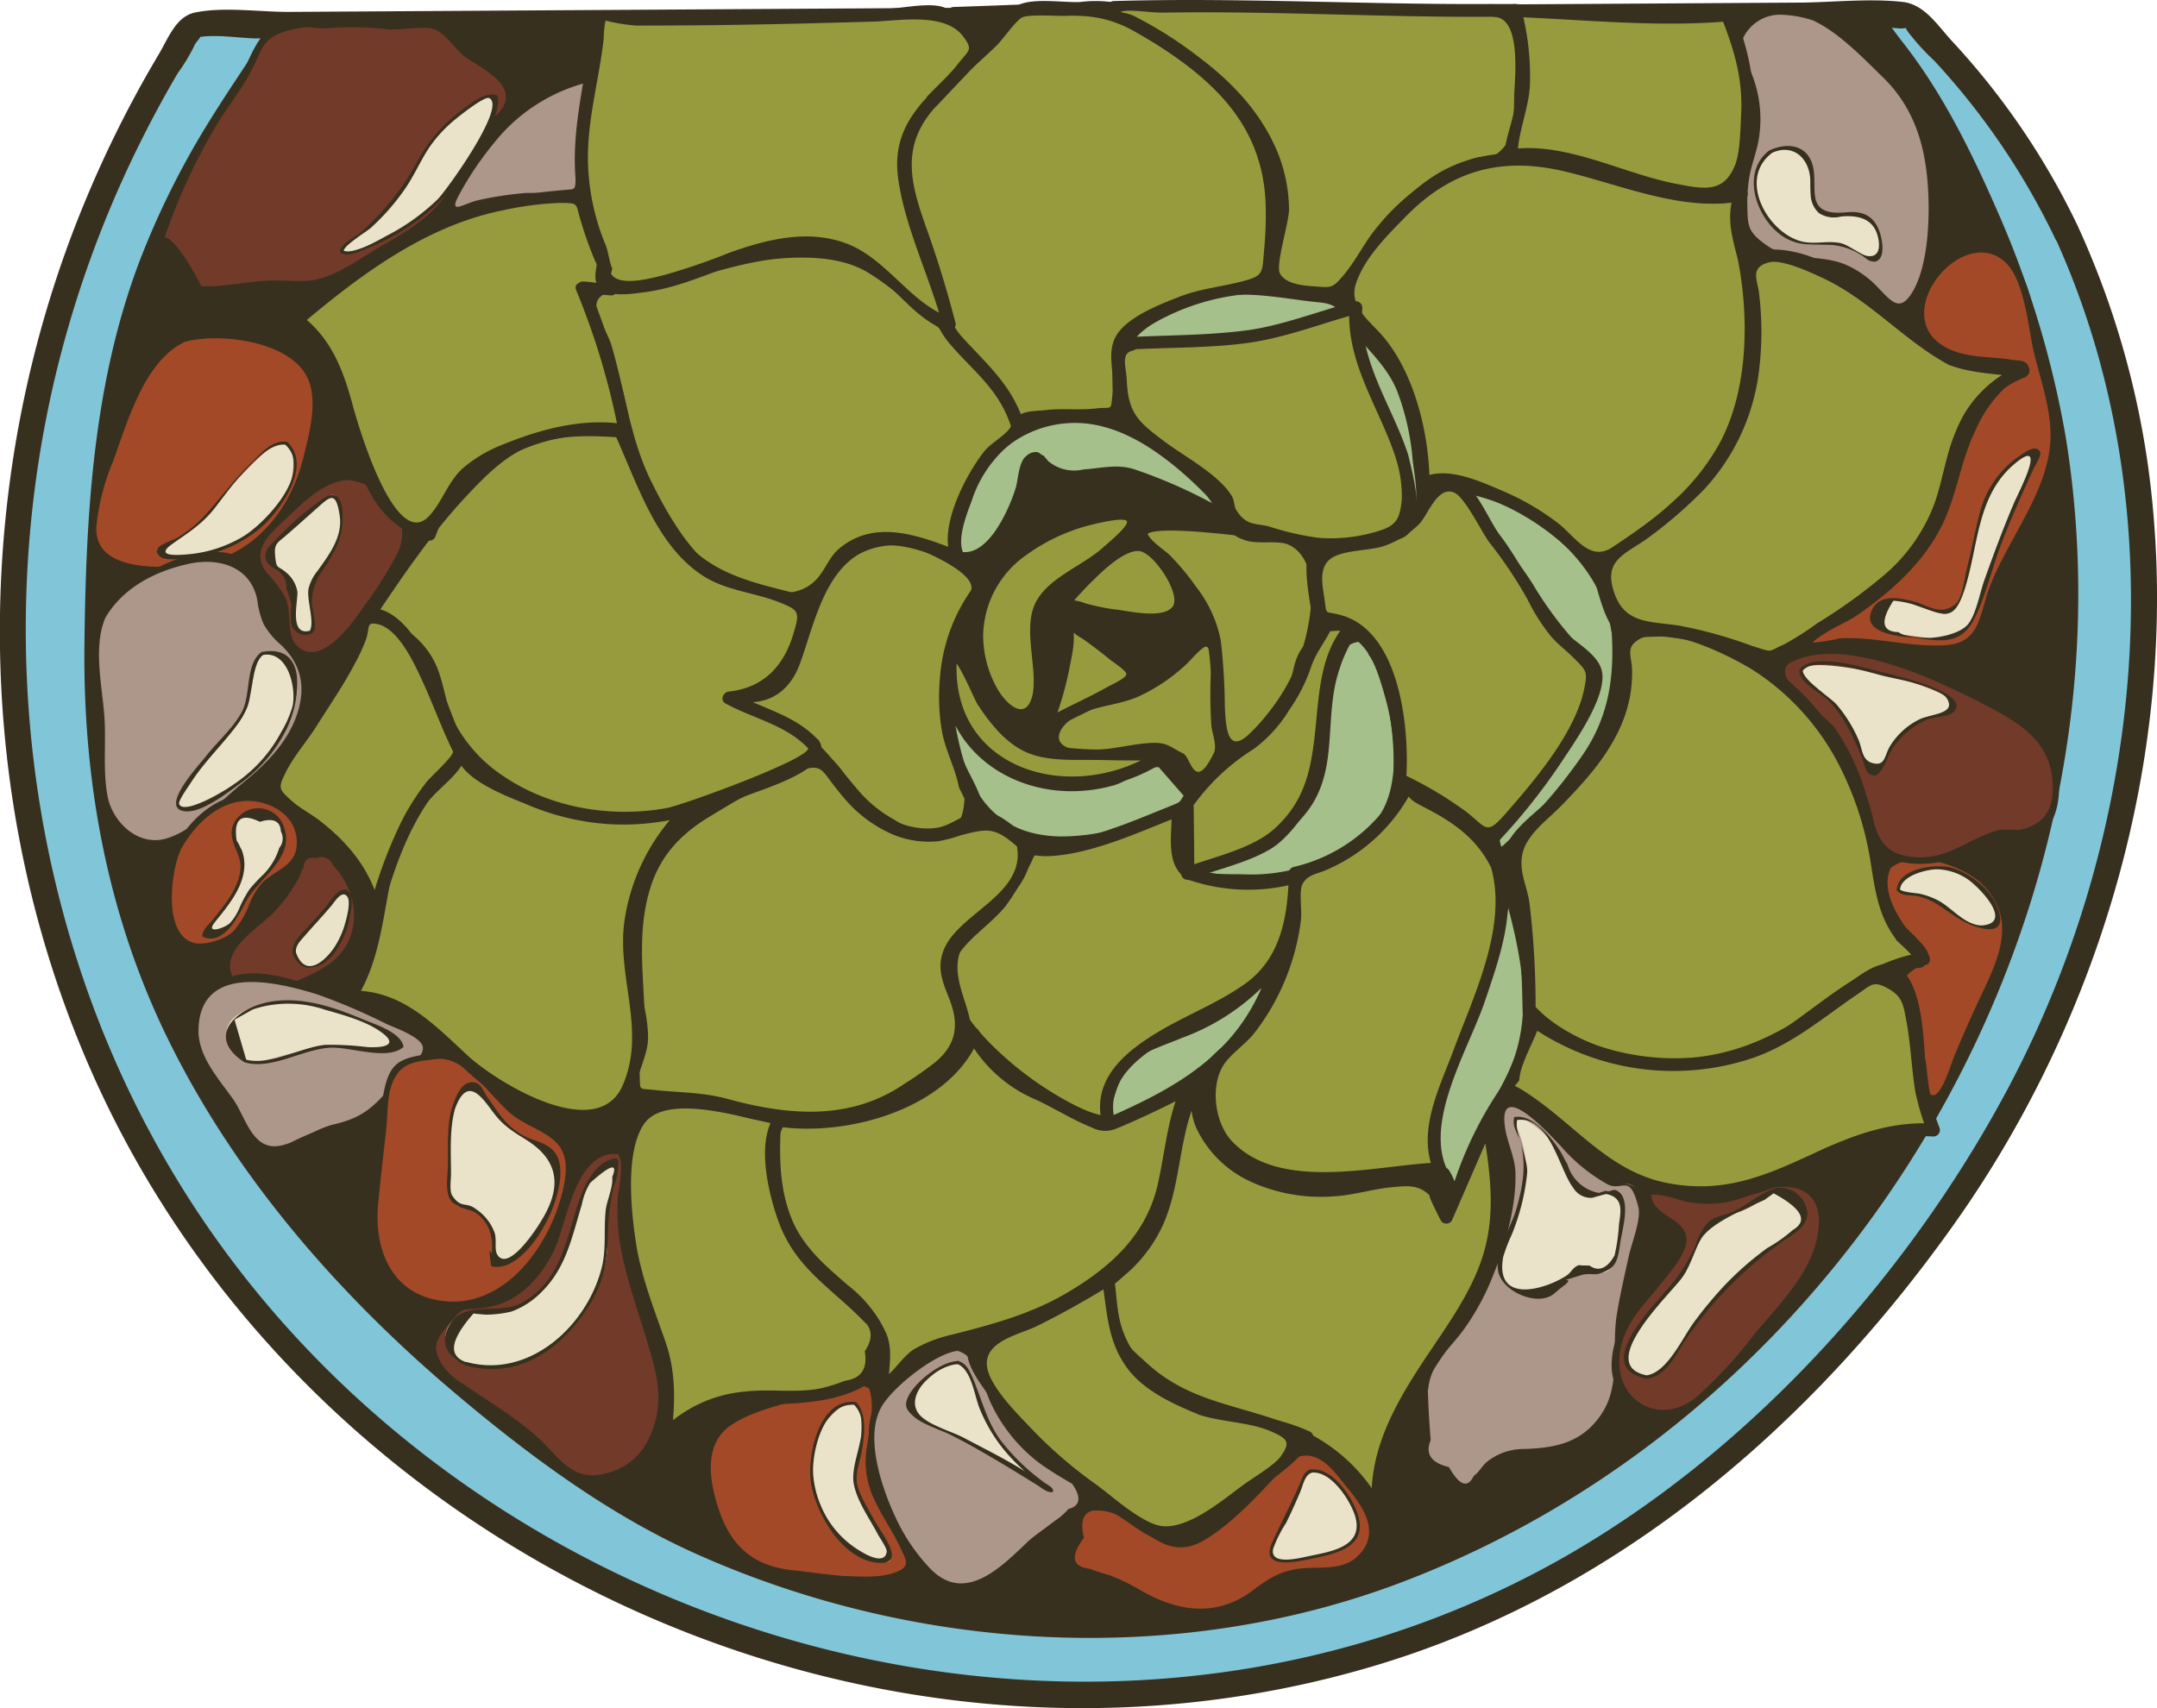 <svg xmlns="http://www.w3.org/2000/svg" viewBox="0 0 293.51 232.48"><defs><style>.cls-1{fill:#81c6d8;}.cls-2{fill:#38301f;}.cls-3,.cls-5{fill:#979b3d;}.cls-3{stroke:#38301f;stroke-miterlimit:10;stroke-width:0.35px;}.cls-4{fill:#a5c08a;}.cls-6{fill:#ad968a;}.cls-7{fill:#723a29;}.cls-8{fill:#a34928;}.cls-9{fill:#eae3ca;}</style></defs><title>plant2</title><g id="Layer_2" data-name="Layer 2"><g id="Plant"><path class="cls-1" d="M281.16,31.55c-6.73-14.46-15.1-23-21.42-29.52L26.11,3.46A151.41,151.41,0,0,0,1.9,78.36C.93,99,3.61,134.52,27.08,168.43a144.72,144.72,0,0,0,62,50.37c8.28,3.53,59.05,24.23,112.67.64,26.65-11.72,42.38-29.27,50.69-38.74,8.89-10.14,31.53-36.64,37.45-77.8C291.69,90.28,295.37,62.07,281.16,31.55Z"/><path class="cls-2" d="M282.68,30.66a100.79,100.79,0,0,0-17-25c-2-2.15-3.72-5-6.7-5.39-4.39-.5-9.16,0-13.57.08L182.64.74,39.23,1.62c-3.95,0-8.78-.72-12.67.08-2.6.53-3.63,3.44-4.94,5.66a154.81,154.81,0,0,0-10.11,20.2C-3.57,64-4,106.13,11.08,142.64c27.82,67.52,106.49,105.19,176.6,83.88,32.5-9.88,58.79-32.54,78.2-59.88,20.89-29.42,31.35-67.12,26.43-103.1a117.71,117.71,0,0,0-9.63-32.88c-.94-2.06-4-.27-3,1.77,16.68,36.69,12.1,81.11-6.68,116.14-13.78,25.7-35.62,49.67-61.13,63.9-64.9,36.18-150.91,9.87-188.36-52.89C2.75,124.85-1.87,81.57,9.74,43a149.37,149.37,0,0,1,9.81-24.54q2.19-4.34,4.65-8.52a24.64,24.64,0,0,0,2.21-3.65c.31-.86,1.81-1.77-.25-1,2.42-.86,6.66,0,9.18-.06l130.91-.8L233,4l20.44-.13a32,32,0,0,1,5.09,0c.31.05.78-.12,1.07,0,0,0,.12,0,.16,0-1.13-.55.53,1.26.64,1.43a29.6,29.6,0,0,0,2.78,2.94,97.53,97.53,0,0,1,16.49,24.27C280.61,34.48,283.65,32.69,282.68,30.66Z"/><rect class="cls-3" x="102.63" y="42.02" width="82.22" height="73.74"/><path class="cls-2" d="M271.15,29.49C264.89,15,260.46,8.55,254.59,2L38.07,3.29c-7.24,12-23.41,30.06-25,66.54-.9,20.67-4.28,49.65,17.55,83.56,19.81,30.78,51.5,51.37,63.51,56.88,7.71,3.53,54.93,24.23,104.79.65,24.79-11.73,40.52-27.42,48.24-36.89,8.28-10.14,31.08-38.2,33.73-79.66C281.71,81.67,284.37,60,271.15,29.49Z"/><path class="cls-2" d="M271.91,29c-3.61-8.25-7.57-16.39-13.19-23.49-1.56-2-2.62-3.94-5-4.39-4.14-.79-9.26.05-13.46.08l-61.89.36L45.85,2.37c-2.11,0-6.5-.85-8.41.3C36.17,3.44,34.84,6.72,34,8c-1.86,2.8-3.73,5.6-5.5,8.46a112.4,112.4,0,0,0-9.56,19.21c-6.28,16.62-7.25,34.47-7.45,52.07-.22,18.68,3.15,37,11.43,53.81,9.19,18.69,23.26,34.78,39.1,48.15,9.86,8.32,20.67,16.36,32.5,21.69,30,13.5,65.76,15.63,96.57,3.82,61.38-23.53,100.54-90.69,90-155.73A132.25,132.25,0,0,0,271.91,29c-.44-1-2-.14-1.52.89,14.4,33.88,13.83,74.12-1.22,107.78a146.44,146.44,0,0,1-55.49,64.15c-33.8,21.09-74.26,24.63-111.47,10.8a114,114,0,0,1-25.68-14C61,187.78,46.71,174.45,35.53,159,23,141.74,15.2,121.83,13.6,100.53c-1.24-16.52-.65-34.84,3-51C19.93,34.87,26.79,22,35.05,9.59c1.21-1.83,2.52-5,3.68-5.42s3.06,0,4.2,0l119.83-.69,65.34-.38L248,3a30,30,0,0,1,5.28,0c2.16.39,2.13,1.26,3.89,3.45,5.67,7.09,9.63,15.29,13.25,23.56C270.84,31,272.36,30.07,271.91,29Z"/><path class="cls-4" d="M130.39,75.94c1.43.69,5.63-1.93,7.59-6.3,1.64-3.67,1.47-7.09,2.74-7.26.74-.1,1,1,2.26,1.94,2.58,1.82,5.08-.39,9.52,0,1.3.11,1.15.3,9.37,3.71,5.61,2.32,6.33,4,6.49,3.72.46-.7-4.3-6.12-7.62-8.56-4.92-3.63-7.38-5.44-11.3-6.14A16.44,16.44,0,0,0,139,58.34c-6.22,3.17-7.88,9.6-8.4,11.62C130.46,70.31,128.83,75.19,130.39,75.94Z"/><path class="cls-2" d="M130.16,76.79c3.75.8,7.22-3.85,8.58-6.7a23.33,23.33,0,0,0,1.13-3.23c.2-.82.41-1.65.6-2.47.78-.65,1.41-.46,1.89.55,1.51.53,2.09,1,3.83.92,2.37-.12,4.69-1.09,7.07-.51a35.89,35.89,0,0,1,5.12,2.17c3,1.29,5.75,2.81,8.62,4.31.61.32.79,1,1.59.77a.91.91,0,0,0,.65-.85c0-4.12-7.18-8.71-10.11-10.82-4.7-3.39-9.61-5.77-15.56-4.93a16.3,16.3,0,0,0-12.72,10.22c-1.08,2.6-3.38,8-1.08,10.34.79.81,2-.43,1.24-1.24-1.65-1.71,1.45-8.7,2.36-10.29a14.87,14.87,0,0,1,17-6.89c5.1,1.38,10,5.43,13.65,9.14.77.8,2,3,2.95,3.44.29.14,1.89,1.06,1.3-.13-.5-1-2.9-1.91-3.75-2.33a67.76,67.76,0,0,0-10.29-4.43c-2.31-.7-4.45-.09-6.8.06a5.48,5.48,0,0,1-4.78-1.12L142,62c-.42-.09-.46-.44-1-.48a1.92,1.92,0,0,0-1.39.58c-1,.79-1.07,3.21-1.39,4.28-.76,2.53-3.67,9.53-7.55,8.7C129.52,74.85,129.05,76.55,130.16,76.79Z"/><path class="cls-4" d="M129.42,88.53a15.59,15.59,0,0,0,.81,9.52c2.39,5.18,7.29,7,9,7.75,1.39.57,10.29,1.6,13.88-.48,2.54-1.48,2.58-1.78,4.52-1.78,2.39,0,5.18,1.52,5.33,3.23.22,2.61-5.77,5-8.24,6a24.47,24.47,0,0,1-9,1.94c-3,0-6.5.11-9.69-1.94-4.32-2.76-5.51-7.69-6.46-11.62A26.9,26.9,0,0,1,129.42,88.53Z"/><path class="cls-2" d="M128.57,88.29c-2.35,13.6,10.45,22.14,23,18.59,1.38-.39,2.43-1.29,3.73-1.81a3.84,3.84,0,0,1,2.38-.65l3.49,4c-.16.73-2.76,1.77-3.37,2.08a29,29,0,0,1-13.38,3.34c-7.76-.08-11.87-4.48-13.68-11.73-1-4-1.91-9.29-.46-13.33.38-1.07-1.32-1.52-1.7-.47-2.52,7,0,19.47,5.82,24.32,7,5.82,20.15,2.89,27-2.13,1.88-1.38,3.26-3.09,1.89-5.32-2-3.25-6.48-2.68-9.27-1.36-11.09,5.25-26.18-.73-23.7-15C130.46,87.65,128.77,87.18,128.57,88.29Z"/><path class="cls-4" d="M161.06,118.65c.51,1,2,.95,3.12.89,2.3-.13,4.59.43,6.89.41a20.47,20.47,0,0,0,4.67-.66,24.66,24.66,0,0,0,9.13-4,13.57,13.57,0,0,0,5.35-8.22,20.3,20.3,0,0,0,.21-3.4,36.07,36.07,0,0,0-.6-6.88c-.8-4-2.6-7.64-4.38-11.28-.1-.2-.25-.44-.48-.44a.55.55,0,0,0-.37.17,8.69,8.69,0,0,0-2.31,3.31,24.81,24.81,0,0,0-2.18,9.28,51.47,51.47,0,0,1-.2,5.83,14.05,14.05,0,0,1-3.93,7.65c-3.67,3.76-8.92,5.43-13.95,7"/><path class="cls-2" d="M160.44,119.27c1.27,1.15,2.07,1,3.74,1.15a51.58,51.58,0,0,0,8.69.29c5.52-.58,11.59-3,15.21-7.31,3.39-4.07,3.55-9,3-14.06-.46-4.34-2.15-11.78-5.49-14.92a.91.91,0,0,0-1.06-.13c-4.15,1.9-5.07,9.62-5.3,13.52-.32,5.54-.41,10-5,13.92-3.5,3-8.1,4.34-12.41,5.68-1.08.33-.62,2,.47,1.69,5.6-1.73,11.66-3.67,15.44-8.46,4.64-5.86,2.26-13,4.56-19.64a17.57,17.57,0,0,1,1.39-3.25q2.26-1.19,2.53,1.32c1,1.21,1.93,4.58,2.39,6.25,1.23,4.54,1.87,11-.63,15.27s-7.67,6.78-12.44,7.85a24.17,24.17,0,0,1-6.17.56c-1.67-.06-6.41.15-7.66-1-.84-.76-2.09.48-1.24,1.24Z"/><path class="cls-4" d="M220.15,85.66a16.14,16.14,0,0,0-2.77-7.85,21.47,21.47,0,0,0-2.87-3.08c-4.47-4.16-9.73-8-15.81-8.54.87,2.35,2.61,4.24,4.14,6.23,4.57,5.93,7.56,13.25,13.45,17.88a1.33,1.33,0,0,1,.51.6,1.28,1.28,0,0,1-.13.81A69.08,69.08,0,0,1,213,99.25,79.4,79.4,0,0,1,202.2,113.8l-.08.12,2,2.71a67.42,67.42,0,0,0,13.75-16.08,13.81,13.81,0,0,0,1.41-2.76,15.58,15.58,0,0,0,.7-3.72A40.77,40.77,0,0,0,220.15,85.66Z"/><path class="cls-2" d="M221,85.43c-1.5-10.3-12-18.71-22.06-20.09a.9.9,0,0,0-1,1.29c1.95,4.3,5.42,7.85,7.95,11.84,2.29,3.63,4.52,7.4,7.57,10.47.46.47,2,1.41,2.21,2,.35,1-1,3.22-1.49,4.16a70.82,70.82,0,0,1-3.65,6.54c-2.7,4.27-6.25,7.79-9.17,11.84a.84.84,0,0,0,0,.89l2,2.71a.89.89,0,0,0,1.38.18,70.19,70.19,0,0,0,13-14.87c3.31-5.15,3.73-10.66,3.3-16.72-.08-1.12-1.84-1.13-1.76,0,.45,6.35-.32,11.88-4,17.19A69.83,69.83,0,0,1,203.47,116l1.38.18c-2.22-3.05.86-5,2.78-7.42,1.57-2,3.05-4.09,4.42-6.24a70.43,70.43,0,0,0,4.37-8.06c.41-.9,1.57-2.63,1.23-3.79s-2.07-2.09-3-3a48.84,48.84,0,0,1-6.09-8.2c-2.87-4.51-7-8.92-9.15-13.76l-1,1.29c9.5,1.3,19.42,9.16,20.84,18.87C219.47,87,221.16,86.54,221,85.43Z"/><path class="cls-4" d="M174.72,127.43c.24-.83.95-1.7,1-2.57C175.59,125.71,174.89,126.58,174.72,127.43Z"/><path class="cls-2" d="M175.57,127.66a15.2,15.2,0,0,0,1.05-2.8c.12-1-1.52-1.19-1.73-.23s-.81,1.66-1,2.57c-.25,1.1,1.45,1.57,1.7.46.21-.9.83-1.65,1-2.56l-1.73-.24a3.28,3.28,0,0,1-.44,1.08,8.29,8.29,0,0,0-.55,1.26C173.53,128.28,175.23,128.74,175.57,127.66Z"/><path class="cls-4" d="M171.21,133.71a24,24,0,0,1-8,5.66c-3.28,1.5-6.81,2.46-10,4.22a6.23,6.23,0,0,0-1.91,1.46c-1.3,1.6-1.08,3.9-.78,5.94l-.48.78a1.72,1.72,0,0,0-.11,1.62c6.06-2.6,12.16-5.51,16.82-10.18.75-.76,1.47-1.56,2.16-2.38a28.05,28.05,0,0,0,2-2.64c2.08-3.22,3-7,3.76-10.76A16,16,0,0,1,171.21,133.71Z"/><path class="cls-2" d="M170.59,133.09c-3.7,3.8-7.79,5.54-12.62,7.44-2.3.91-5,1.71-6.79,3.49s-1.49,3.26-1.67,5.41c-.11,1.39-.62,2.79-.37,4.2a.9.9,0,0,0,1.3.52c12.59-5.47,22.28-12.45,25.13-26.49a.88.88,0,0,0-1.7-.46,16.92,16.92,0,0,1-3.28,5.89c-.72.87.52,2.12,1.24,1.24a20.43,20.43,0,0,0,3.74-6.67l-1.7-.46c-1.33,6.55-3.83,12-8.88,16.52-4.45,4-10,6.55-15.44,8.91l1.29.53a26,26,0,0,1,.52-2.95c1.75-6.65,4-6.69,9.6-9a30.2,30.2,0,0,0,10.87-6.93C172.62,133.52,171.38,132.28,170.59,133.09Z"/><path class="cls-4" d="M206.36,124.44q-.87-3.37-1.72-6.75a22.5,22.5,0,0,1,0,5.74,30.18,30.18,0,0,1-1.21,5.07c-1.81,5.6-4.72,10.79-6.61,16.37s-2.68,11.88-.25,17.24l-.11-2.35a7,7,0,0,1,1.29,5c.45-1.64.91-3.27,1.36-4.91a28.08,28.08,0,0,1,1.4-4.21c1.21-2.67,3.21-4.91,4.71-7.43a22.88,22.88,0,0,0,3.19-10.68C208.55,133.09,207.45,128.73,206.36,124.44Z"/><path class="cls-2" d="M207.2,124.21l-1.71-6.75c-.24-.94-1.81-.78-1.73.23,1.21,15.62-14.34,28.82-8.09,44.65.34.85,1.78.84,1.73-.23l-.11-2.35-1.64.44a6.25,6.25,0,0,1,1.17,4.54.88.88,0,0,0,1.73.23c1.09-3.95,1.95-7.92,4.1-11.46,1.63-2.7,3.6-5,4.81-8,2.91-7.05,1.55-14.2-.26-21.34a.88.88,0,0,0-1.69.46c2.16,8.57,3.12,16.53-1.89,24.32a51.38,51.38,0,0,0-6.77,15.52l1.73.23a9.4,9.4,0,0,0-1.41-5.43.89.89,0,0,0-1.64.45l.11,2.35,1.73-.24c-6.11-15.46,9.35-28.71,8.15-44.18l-1.73.24c.57,2.25,1.14,4.49,1.72,6.74A.88.88,0,0,0,207.2,124.21Z"/><path class="cls-2" d="M129.12,2.44A13.93,13.93,0,0,1,132.31,7a.9.9,0,0,0,1.47.39c1.92-1.72,3.82-3.44,5.63-5.27a.89.89,0,0,0-.62-1.5c-3,.12-6,.23-9,.33-1.13,0-1.14,1.8,0,1.76,3-.1,6-.21,9-.33l-.62-1.5c-1.81,1.82-3.72,3.55-5.63,5.26l1.47.39a15.85,15.85,0,0,0-3.65-5.32C129.55.41,128.3,1.65,129.12,2.44Z"/><path class="cls-5" d="M132.86,80.78c2-2.67-6-6.6-8.28-7.26a11,11,0,0,0-8.07,1c-3.08,1.76-4.37,4.74-6.3,9.21-2.48,5.73-1.95,7.81-4.36,9.52-2.82,2-6.39,1.19-6.45,1.94s2.86.94,6.45,2.9a25.73,25.73,0,0,1,5.49,4.2c4.41,4.08,3.73,5.22,6.78,7.75,1.08.89,6.23,5.17,11.14,3.71,2.84-.84,4.48-2.58,3.6-4C126.44,99,128.13,87,132.86,80.78Z"/><path class="cls-2" d="M133.62,81.22c1.54-3.13-2.37-5.42-4.68-6.71-3.71-2.06-7.78-3.05-11.84-1.28-4.24,1.85-6.06,6.19-7.74,10.22-1,2.53-1.52,6.61-3.49,8.61s-5.34.66-7.1,2.46a.91.91,0,0,0-.13,1.07c.89,1.58,4,1.92,5.44,2.61a27.75,27.75,0,0,1,10.16,8.6c2.83,3.79,6.54,7.24,11.46,8,3.58.52,9-1.17,7.92-5.52-.61-2.53-2.5-4.9-3.18-7.54a28.35,28.35,0,0,1-.9-7.4,23,23,0,0,1,4.08-13.07c.66-.92-.86-1.8-1.52-.88a23.78,23.78,0,0,0-4.19,11.77,28.36,28.36,0,0,0,.2,7c.42,2.79,1.87,5.3,2.38,8l.75,1.54c-.14,3.32-1.47,4.76-4,4.32a8.78,8.78,0,0,1-5.62-1.5,17.63,17.63,0,0,1-4.36-3.42c-2.82-3.16-4.94-6.46-8.46-9a24.54,24.54,0,0,0-5.6-3c-2.46-1-2.62-.26-.25-.58,3-.4,4.87-2.43,5.87-5.12,1.82-4.89,3.15-12.12,8.1-15a10.19,10.19,0,0,1,9.28-.13c1.32.59,6.88,3.17,5.87,5.23C131.61,81.35,133.12,82.24,133.62,81.22Z"/><path class="cls-4" d="M152.3,45.7c4.69-3.22,9.86-6.21,15.54-6.48a35.12,35.12,0,0,1,5.79.37l9.62,1.15a1.31,1.31,0,0,1,.62.17c.6.42.17,1.35.16,2.08,0,1.07,1,1.83,1.79,2.51a20.1,20.1,0,0,1,6.12,10.28,59.78,59.78,0,0,1,1.56,12c.1,1.53,0,3.41-1.34,4.14a.94.94,0,0,1,.1-1.41"/><path class="cls-2" d="M152.75,46.46c5.18-3.5,10.56-6.51,17-6.35,2.89.07,5.81.59,8.67.93,1.55.19,2.6.1,3.8,1.15,2.37,2.06-.33-.14,1.22,2,2.26,3.15,5.13,5.29,6.66,9a34.11,34.11,0,0,1,2.12,9.36c.24,2.29,1.3,6.85-.7,8.71l1.47.39V71c.53-1-1-1.89-1.52-.89a1.83,1.83,0,0,0-.19,2.09.89.89,0,0,0,1.47.39c3.52-3.27,1.33-11.17.41-15.34a24.83,24.83,0,0,0-3.59-8.8,19,19,0,0,0-2-2.51c-1.94-2-1.2-1.44-2.51-4.19-.68-1.45-.26-1.25-1.55-1.83-2.86-1.3-8.58-1.15-11.78-1.4-7.63-.59-13.62,2.25-19.85,6.45-.94.63-.06,2.15.89,1.52Z"/><path class="cls-6" d="M80,10.75a25,25,0,0,0-7.7,3.12,20.44,20.44,0,0,0-2.68,2.33A44.92,44.92,0,0,0,60.73,29c5.46-2.14,11.44-2.48,17.3-2.72a.71.71,0,0,0,.36-.08c.22-.13.24-.43.24-.68a77,77,0,0,1,1.42-14.61Z"/><path class="cls-2" d="M79.83,10.32c-4.33,1.23-7.85,2.75-11,6a46.83,46.83,0,0,0-8.46,12.43c-.15.31.1.79.49.65A45.54,45.54,0,0,1,73.29,27c1.21-.09,4.6.46,5.48-.55,1.14-1.28.41-5.13.54-6.78.19-2.57,1.17-5.37,1-7.89,0-.73.29-.7,0-1.24s-1,0-.76.45c.51.92-.81,5.25-.94,6.49s-.23,2.44-.3,3.66c0,.45.13,4.12-.14,4.41-1,1.06-5.52.6-6.94.74a48.81,48.81,0,0,0-6.13.95c-2.12.49-4.23,2.18-2.54-.89a43.24,43.24,0,0,1,4.68-6.91,23.63,23.63,0,0,1,12.81-8.25A.44.44,0,0,0,79.83,10.32Z"/><path class="cls-7" d="M67.74,16.12c1.1-1,2.46-2.2,2.23-3.68-.19-1.21-1.37-2-2.43-2.57C64.81,8.32,62,6.69,60.22,4.09c-.26-.38-.54-.81-1-.91a1.82,1.82,0,0,0-.92.12A11.15,11.15,0,0,1,53,3.58c-1.64-.31-3.24-1-4.91-.9-1.29.07-2.51.59-3.79.74a17.62,17.62,0,0,1-3.16-.11,6.72,6.72,0,0,0-3.42.41c-2.07,1-2.8,3.49-3.82,5.54a35.77,35.77,0,0,1-2.62,4.15,75.67,75.67,0,0,0-9.84,20.52l.35-1.2a4.23,4.23,0,0,0,.93,4.76,7.22,7.22,0,0,0,4.71,1.9,27.24,27.24,0,0,0,5.17-.4,31.14,31.14,0,0,1,6.47-.32,13.78,13.78,0,0,0,4.3,0A10.6,10.6,0,0,0,46,37.47l9.94-5.82a17.46,17.46,0,0,0,3.33-2.3c2.56-2.42,3.46-6.07,5.22-9.11A17.7,17.7,0,0,1,67.74,16.12Z"/><path class="cls-2" d="M68.05,16.43c4.48-4.22,1-5.9-3-8.55-2-1.33-3.61-4.37-5.81-5.14-.27-.1-.75.17-1,.14-2.3-.21-4.32.3-6.72-.11a16,16,0,0,0-4.14-.42c-2.36.16-4.7.4-7.07.51a6.13,6.13,0,0,0-3.32.86c-2.42,1.61-3.19,5.07-4.68,7.43A120.19,120.19,0,0,0,25.2,23.08Q24,25.51,23,28a14.92,14.92,0,0,0-1.22,3.3c0,.26-.1,3.21.38,1.53a.44.44,0,0,0-.85-.23c-1,3.28.83,5.91,4,6.85,2.9.86,5.9,0,8.82-.23s6.29.54,9.16-.11c2.19-.5,4.23-2.1,6.14-3.21,2.94-1.72,6.21-3.23,8.91-5.32,4.67-3.61,5.48-10,9.64-14.16a.44.44,0,0,0-.62-.62C65,18.27,63.61,21,62.09,24.12c-2.39,4.88-6,6.94-10.55,9.58-1.91,1.11-3.8,2.46-5.8,3.39-3.44,1.6-4.92,1.09-8.3,1.08-2.22,0-4.37.41-6.57.61a19,19,0,0,1-3.45.17q-5.3-10-6.42-5.14a.44.44,0,0,0,.85.24,78.93,78.93,0,0,1,7.89-17.47C31.21,14.19,33,12,34.27,9.48c1.66-3.17,1.32-4.82,6.86-5.73,1-.16,2.24.19,3.22.1A44.79,44.79,0,0,1,52.93,4c1.69.14,4.76-.55,6.2,0,1.62.63,2.7,2.63,4.12,3.7,2.31,1.73,8.3,4.2,4.18,8.09C67,16.2,67.64,16.82,68.05,16.43Z"/><path class="cls-8" d="M25.14,46.07c3.09-1.15,6.4-.35,9.53.41,2.92.7,5.1,1.23,6.61,3.06,2.16,2.61,1.62,6.23,1.13,9.21-.6,3.7-1.91,11.75-9.2,16.3-4.85,3-9.4,2.67-16.62,2.1a4.23,4.23,0,0,1-2.51-.73c-3.83-3.06,1.19-14.7,3.07-19.05C20,50.81,21.5,47.43,25.14,46.07Z"/><path class="cls-2" d="M25.26,46.5c4.7-1.27,15-.06,16.85,5.6,1,3,0,6.8-.73,9.76C39.48,70,33.85,76.49,25.11,77.05c-4.25.26-12.19.47-12-5.27a30.14,30.14,0,0,1,2.22-8.84c2-5.44,4.33-14,10-16.49.52-.22.07-1-.44-.76-4.11,1.81-5.76,6-7.47,9.89a69.87,69.87,0,0,0-4.68,12.83c-.55,2.5-1.3,6.4,1,8.32,1.47,1.22,4.51,1,6.22,1.11a31.74,31.74,0,0,0,7.85-.23c9.52-1.84,13.8-10.64,15.1-19.4.56-3.76.64-7.73-2.71-10.18C36.38,45.22,29.51,44.44,25,45.65A.44.44,0,0,0,25.26,46.5Z"/><path class="cls-7" d="M47.18,64.88c-2.14,0-3.64,1.25-6.62,3.71-1.75,1.45-6.94,5.73-5.89,8.48.34.9,1,.59,2.26,2.1a8.82,8.82,0,0,1,2.26,6c-.14,1.7-.89,2.23-.49,2.91.67,1.14,3.65,1.08,6,.16,1.32-.53,2.87-1.51,8.48-10.58,2-3.2,2.24-3.82,2.26-4.76C55.47,69.13,51.36,64.85,47.18,64.88Z"/><path class="cls-2" d="M47.18,64.44c-3.27.3-5.81,2.8-8.17,4.88-1.73,1.53-5.22,4.38-4.91,7.08.13,1.11.55,1.13,1.12,1.87,1.37,1.8,2.48,1.94,3.2,4.36a16.88,16.88,0,0,0-.24,4.82c.7,1.93,1.92,2.15,4.18,1.89,6-.71,9.28-8.15,11.92-12.63,3.3-5.62-.61-11.67-7.1-12.27-.57,0-.56.83,0,.88,5,.46,9.18,5.29,6.9,10a56,56,0,0,1-4.49,7.11c-1.45,2.12-6.17,9-9.39,5.2-1.21-1.43-.45-4.33-1.4-6.37A16.71,16.71,0,0,0,36.34,78c-2.29-2.94.18-5.19,2.53-7.36s5-5,8.31-5.31C47.74,65.27,47.74,64.39,47.18,64.44Z"/><path class="cls-6" d="M14,83.77a12.9,12.9,0,0,1,6.06-5.49c3.76-2,10.93-3.93,14-.81,2.34,2.41.31,5.87,3.55,9.12,1.32,1.32,2.25,1.35,3.15,2.91,1.29,2.24.83,4.75.56,6.13-.74,3.79-2.88,6.27-4.92,8.56-1,1.06-3.23,2.85-7.75,6.37s-5.76,4.36-7.58,4.28a7.55,7.55,0,0,1-4.85-2.42c-3.17-3.21-1.64-6.56-2.66-19.21C13.13,88.35,12.7,86.36,14,83.77Z"/><path class="cls-2" d="M14.38,84c2.38-4,6.65-6.2,11.07-7.21,4.16-1,8.72.25,9.57,4.93A11.41,11.41,0,0,0,35.9,85a10.76,10.76,0,0,0,2.37,2.8c2.71,2.63,3.37,5.64,2.19,9.29-1.26,3.91-4.27,6.91-7.38,9.43s-6.63,6.45-10.41,7.59-7.26-2.09-8-5.59c-.66-3.25-.28-6.89-.42-10.18-.19-4.5-1.72-10.07.11-14.32.23-.52-.53-1-.76-.45-2.24,5.21-.28,12.06-.14,17.56.08,3.35-.45,7.59,1.5,10.56,5.78,8.78,15.43-1.52,20.27-5.82,3.52-3.13,6.62-7.43,6.76-12.32a7.55,7.55,0,0,0-1.66-5.26c-1.79-2.15-3.32-1.93-4.29-5.47-.3-1.11-.16-2.35-.53-3.45-3.17-9.35-18.68-1.18-21.91,4.2A.44.44,0,0,0,14.38,84Z"/><path class="cls-8" d="M24.09,115.65a12.18,12.18,0,0,0-1.13,6.7c.14,1.11.72,5.71,3.63,6.62,2.71.84,5.63-2.07,5.9-2.35,2.21-2.26,1.2-3.88,3.47-6.13,2-2,3.45-1.46,4.44-3.31a6,6,0,0,0-.08-5c-1.61-3.29-5.8-3.61-6.22-3.63C29.36,108.25,25.63,112.47,24.09,115.65Z"/><path class="cls-2" d="M23.71,115.43c-1.64,3.6-2.24,10.65,1.61,13.34,2,1.42,4.37.59,6.21-.75a8.34,8.34,0,0,0,2.21-2.26,19.85,19.85,0,0,0,.89-2.09c1.38-2.78,1.91-3.07,4.14-4.49,4.36-2.8,2.67-8.65-1.78-10.42-5.63-2.24-10.74,1.84-13.28,6.67-.26.5.5.94.76.44,2.13-4,6.16-7.83,11.08-6.64,2.4.58,4.51,2.24,4.8,4.79.43,3.85-2.75,4.17-4.7,6.16a10.32,10.32,0,0,0-1.87,3.26,12.2,12.2,0,0,1-2,3.28c-1.1,1.11-4.14,2.11-5.66,1.53-4-1.49-2.75-9.87-1.61-12.38C24.7,115.36,24,114.91,23.71,115.43Z"/><path class="cls-7" d="M31.36,133.4c2,2.58,8,1.16,11.54-.64,1.79-.91,3.74-1.9,4.92-4.2,1.75-3.4.37-6.91-.08-7.91-1.09-2.42-3.6-5.32-5.41-4.84-1.22.32-1,1.88-3,5a26.93,26.93,0,0,1-4.2,4.85c-2.73,2.64-4.21,3.26-4.44,5.08A3.79,3.79,0,0,0,31.36,133.4Z"/><path class="cls-2" d="M31.05,133.72c3.55,3.6,10.94.53,14.39-1.89,4.7-3.31,4.51-9.65,1.16-13.88-.92-1.17-2.7-3.14-4.44-2.54-.63.21-.79.58-1.16,1.08-1.09,1.47-1.57,3.47-2.69,5-2.05,2.8-5.42,4.64-7.3,7.44a4.21,4.21,0,0,0,0,4.7c.27.49,1,.05.76-.45-2.13-3.91,3.59-6.86,5.81-9.34a20.59,20.59,0,0,0,3.08-4.38c.23-.44.38-1,.65-1.4.07-1.06.61-1.48,1.64-1.25a1.77,1.77,0,0,1,2.4,1c3.86,4.06,4,10.6-1.09,13.76-3,1.88-9.55,4.6-12.56,1.54C31.27,132.69,30.65,133.31,31.05,133.72Z"/><path class="cls-6" d="M43.3,134.86c-5.08-1.59-9.8-3.06-13.4-.73a7.83,7.83,0,0,0-3.55,5.65c-.16,2,.79,3.61,2.59,6.62,1.59,2.67,2,2.51,3.55,5.08,2.17,3.68,1.78,4.86,3.06,5.41,1.81.78,2.83-1.45,7.91-3,3.35-1,4.72-.6,6.86-2.18.8-.59.8-.79,2.83-3.15,4-4.71,5-5,4.84-6.06-.08-.77-.68-1.66-8.07-4.92C46.42,136.06,44.67,135.28,43.3,134.86Z"/><path class="cls-2" d="M43.42,134.43c-4.27-1.32-9.67-3.32-13.83-.61A7.49,7.49,0,0,0,26.53,143c1.1,2.81,3.1,5.06,4.78,7.5,1.18,1.71,1.66,4.61,3.07,6,1.76,1.72,3,.75,4.95-.27,4-2.06,9-1.93,12.27-5.07,1.89-1.81,3.62-4.07,5.34-6.07.44-.5,1.35-1.23,1.44-1.95.15-1.26-.55-1.72-1.48-2.47-3.61-2.91-9.1-4.69-13.48-6.18-.54-.18-.77.67-.24.85a84,84,0,0,1,9.47,4.05c1,.47,4.71,1.74,4.89,3.13.21,1.63-3.73,4.67-4.7,5.81-2.26,2.62-3.86,3.86-7.34,4.68-2.49.58-5.06,2.49-7.43,2.93-3.74.68-4.64-3.92-6.33-6.31-2-2.84-4.81-5.86-4.73-9.5.2-9.11,10.77-6.46,16.17-4.79C43.73,135.45,44,134.6,43.42,134.43Z"/><path class="cls-8" d="M59.12,143.74c-1.48.23-3.73.59-4.36.8-2,.68-2.28,4.8-2.9,10.9-1.07,10.44-1.59,11.57-.57,14.37.55,1.5,1.82,5,5.25,6.78,5.09,2.7,10.77-.43,11.7-1,3.88-2.24,5.46-5.72,6.78-8.64,1.57-3.45,3.51-7.73,1.78-11.22-1.57-3.15-4.1-1.51-8.72-5.89-2.93-2.78-5.22-6.57-7.91-6.3Z"/><path class="cls-2" d="M59,143.31c-4.58.74-6,1-6.85,5.73a129.89,129.89,0,0,0-1.8,16.45c-.3,6.95,4.9,13.41,12.3,12.51A14.9,14.9,0,0,0,73,171.78c2.38-3.4,5.26-9.14,4.93-13.4-.38-4.79-3.61-4.79-7.07-6.9-4-2.44-6.48-9-11.83-8.17-.55.09-.32.94.24.85,4.36-.67,7.89,6.06,11.15,8.08,3.85,2.39,7.56,2.79,6.33,9-1.54,7.84-8,17.25-17,15.75-6.78-1.13-8.85-7.37-8.29-13.18.33-3.39.72-6.78,1.1-10.17.22-2.06.07-4.73,1-6.64,1.27-2.64,3.38-2.49,5.76-2.87C59.8,144.07,59.56,143.22,59,143.31Z"/><path class="cls-7" d="M84.22,156.65c-1.33-.66-4,1.71-5.49,3.71-2.22,3-1.34,4.67-3.14,8.56-.8,1.72-2.83,6.08-6.94,7.91s-6.92-.14-8.8,2c-1.55,1.77-.92,4.64-.81,5.16,1.1,5.08,6.3,4.86,14,12.19,3.46,3.27,4.53,5.31,7.27,5.49,3.46.22,6.2-2.77,6.7-3.31a12.55,12.55,0,0,0,3-8.15c.16-2.82-.49-4.07-2.26-10-2-6.74-3-10.11-3.22-12.84C84,161,85.69,157.37,84.22,156.65Z"/><path class="cls-2" d="M84.22,156.21c-4.85-.59-7,6.23-8,9.72-1.32,4.64-4.29,9.76-9.3,11-2,.52-4.61-.26-6.48.88-3.24,2-2.23,7.11-.11,9.51,1.33,1.51,3.34,2.45,5,3.5a67.93,67.93,0,0,1,10.56,8.8c7.72,7.34,15.5-3.92,14.52-11.69-.74-5.88-3.58-11.53-4.85-17.32-.8-3.63-.55-7.07-.37-10.74.07-1.26.42-2.64-.64-3.55-.42-.37-1,.25-.62.62,1.22,1,.19,4.87.13,6.17a29.19,29.19,0,0,0,.22,5.53c.67,4.52,2.27,9,3.59,13.32,1.2,4,2.44,7.63,1.21,11.78-1.15,3.85-3.46,6.22-7.28,6.93-4,.75-5.73-2.3-8.38-4.8-3.21-3-6.89-5.07-10.47-7.56A8.47,8.47,0,0,1,60,185.47c-1.24-2.3-.62-3.15,1-5.16,2.18-2.64,1.81-1.93,4.44-2.25a12.64,12.64,0,0,0,2.44-.53c3.36-1.12,5.69-3.87,7.3-6.91,2-3.73,2.94-14.26,9-13.53C84.78,157.16,84.78,156.28,84.22,156.21Z"/><path class="cls-8" d="M118.69,188.77c-.66-.85-2.37-1.18-13.56,2.59-5.95,2-6.78,2.54-7.51,3.55-2.53,3.52-.84,8.65-.24,10.49a13.48,13.48,0,0,0,4.36,6.94c2.29,1.77,5.91,1.93,13.07,2.18,7.74.27,8.87-.36,9.2-1.13.41-.94-.49-1.78-2.26-5-2.16-4-3.25-5.94-3.47-8s.28-2.33.65-9.53C119,189.6,119,189.18,118.69,188.77Z"/><path class="cls-2" d="M119,188.46c-1.11-1.25-3.38-.56-4.74-.28-4.88,1-11.51,2.32-15.62,5.24-5.91,4.2-1.86,16.55,3.48,19.71,4,2.39,10,1.81,14.49,1.88,1.52,0,6.83.75,7.78-1.4.35-.78,0-1.36-.31-2.09-1.2-3.31-3.9-6-5-9.45-1.34-4.34,1.53-9.2,0-13.41-.19-.53-1-.3-.85.23,1.1,3-.42,7-.45,10.12a12.37,12.37,0,0,0,1.36,5.44c1,2.11,2.35,4,3.34,6.13.84,1.77,1.42,2.59-.44,3.34-3.64,1.47-10.09.2-13.92-.18-5.26-.51-8.42-2.92-10.21-8-1.32-3.8-2.31-9,1.42-11.67,3.27-2.32,8.79-3.31,12.62-4.36,1.38-.37,5.19-1.95,6.4-.59C118.75,189.51,119.37,188.89,119,188.46Z"/><path class="cls-6" d="M130.31,183.37c-1.06-.09-2.62,1-5.73,3.3-2.84,2.07-4.26,3.1-5.09,4.6-1.5,2.73-.86,5.59,0,9.53a26.46,26.46,0,0,0,4.77,10.49c2.11,2.71,3.87,5,6.45,5.09,1.86.08,3.58-1.32,7-4.12s3.55-3.79,6.54-5.73c2.53-1.64,3.64-1.72,3.8-2.66.31-1.92-4.08-2.89-8.08-6.54C133.41,191.31,134.11,183.68,130.31,183.37Z"/><path class="cls-2" d="M130.31,182.93c-3.37.33-7.84,4.16-10.07,6.63-2.75,3-2.16,6.84-1.35,10.54,1.11,5,6.19,18.94,13.65,16.37,5-1.72,8.28-7.22,12.63-10,1.72-1.09,4.23-1.71,2.85-4-.85-1.41-3.23-2.2-4.5-3a22.12,22.12,0,0,1-8.1-9.31c-1.16-2.45-1.89-6.52-5-7.18-.56-.12-.79.73-.24.85,2.9.62,3.58,5,4.75,7.35a22,22,0,0,0,6.08,7.62c.85.67,1.78,1.26,2.69,1.84l2.21,1.33c1.26,1.83,1.08,3-.52,3.4-1.31,1.55-4.1,3.08-5.64,4.55-3.59,3.43-8.47,8.39-13.15,3.59a25.54,25.54,0,0,1-4.69-6.89c-1.85-3.92-4.31-10.93-2-15.08,1.43-2.63,7.31-7.38,10.44-7.69C130.87,183.75,130.87,182.87,130.31,182.93Z"/><path class="cls-8" d="M148.79,205.16a5.23,5.23,0,0,0-3.31,2.1,4.81,4.81,0,0,0-.24,4.92c.9,1.51,2.39,1.46,5.65,2.66,4.73,1.74,4.32,2.84,7.91,3.88a14.44,14.44,0,0,0,8.48.32c3.76-1.19,3.36-3.36,7.1-4.68,4.07-1.44,5.88.67,9.2-1.21.44-.25,3.41-2,3.63-4.76.14-1.77-1-3.2-3.39-6-2.87-3.38-4.3-5.07-5.89-5.16-2.45-.15-3.31,2.53-8.48,7.18-4.35,3.92-6.52,5.88-9,5.89C155.51,210.34,153.44,204.26,148.79,205.16Z"/><path class="cls-2" d="M148.68,204.73c-3.14.78-5.9,4.5-3.82,7.67.79,1.2,1.92,1.52,3.2,2a77.88,77.88,0,0,1,8.43,3.92c4,2,9.71,2.65,13.5-.17,2.65-2,3.4-3.63,7.41-3.87,1.2-.07,2.41.28,3.61.14a7.68,7.68,0,0,0,4.09-1.78c3-2.44,3.06-5.17,1-8.13-1.65-2.36-5.5-8.42-9.2-7.55-1.49.34-2.56,1.9-3.54,2.93a77.22,77.22,0,0,1-7.93,7.52c-4.57,3.64-7.33,1.94-11.46-1a7.17,7.17,0,0,0-5.17-1.69c-.56,0-.56.92,0,.88,6-.48,8.71,7.89,15.22,3.93,3.39-2.06,6.44-5.27,9.14-8.14,1.38-1.46,2.43-3.28,4.57-3.28,2.52,0,4.26,2.78,5.79,4.61,2.2,2.65,4.27,6.05,1.3,9-1.81,1.81-4.44,1.59-6.78,1.68-3.24.12-5,1.12-7.5,3-5,3.81-10.36,2.93-15.41,0a26.43,26.43,0,0,0-4.11-2,27,27,0,0,1-2.72-.89c-2.43-.27-2.69-1.68-.8-4.23q-.84-3.41,1.42-3.72A.44.44,0,0,0,148.68,204.73Z"/><path class="cls-6" d="M193.91,188.93c-.11,2.49.84,3.38.4,6.95-.29,2.37-.9,3.57-.24,5.16.55,1.32,2,2.86,3.55,2.91,2.47.06,2.66-3.53,6.3-5.49s5.48.4,9.6-1.54a12.6,12.6,0,0,0,5.65-5.65c1.7-3.35.3-4.54,1.05-10.65.32-2.54,1.1-6.08,2.67-13.16.46-2.11,1-4.44-.25-5.73-.89-.92-1.89-.48-3.71-1-1.16-.31-2.24-.89-7.34-6.3-3.39-3.59-4.56-5.08-5.9-4.76-1.18.28-1.72,1.79-1.77,1.94-.65,1.88.71,3.44,1.45,5.48.84,2.32.37,4.62-.56,9.2a37.08,37.08,0,0,1-3.56,10.42C197.5,183.9,194.11,184.33,193.91,188.93Z"/><path class="cls-2" d="M193.47,188.93c0,.92.16,1.8.26,2.71.25,2.4-.34,4.64-.32,7a5.69,5.69,0,0,0,.91,3.73c2.66,3.71,4.94,1.39,7.06-1,3.09-3.54,6.24-2.55,10.17-3.32a11.05,11.05,0,0,0,6.18-3.82c2.88-3.37,2.58-6.28,2.7-10.44.17-6.14,2.59-11.84,3.23-17.89.58-5.54-1.64-4-5.43-5.83-2.13-1-13.86-16.91-14.83-7.7a6.37,6.37,0,0,0,.65,2.9c.93,2.6,1.45,4.13,1.1,6.8a46.91,46.91,0,0,1-2.9,11.43c-1.69,4.18-4.26,7.18-6.89,10.73a8.78,8.78,0,0,0-1.89,4.74c-.06.57.82.56.88,0,.34-3.36,2.82-5.31,4.71-7.86a33,33,0,0,0,4-7.25c1.69-4.14,3.23-9.45,3.16-14,0-2.28-1.1-4.2-1.43-6.44-1-6.93,6.33,1.26,7.65,2.63a23.46,23.46,0,0,0,6.34,5.15c2,1,3-1.63,4.16,3.1.4,1.64-.89,4.79-1.29,6.58-.59,2.7-1.23,5.41-1.66,8.14-.69,4.39.54,9.45-2,13.32-2.62,4-6.23,4.73-10.61,4.87a8,8,0,0,0-5.05,1.75c-.58.46-1.22,1.59-1.79,1.9-.82,1.74-1.94,1.35-3.38-1.19q-3.65-.87-2.48-3.67c-.19-2.22-.34-4.84-.39-7.06A.44.44,0,0,0,193.47,188.93Z"/><path class="cls-7" d="M224.18,162.46c.58-1.18,4.85,1.57,10.25.81,4.42-.62,5.57-3,9.52-2.42.9.14,2.94.45,4,2s.41,3.92-.33,6.14a22.56,22.56,0,0,1-3.47,6.62c-9.45,11.76-14.18,17.64-18.32,17.11a7.39,7.39,0,0,1-5.33-3.63c-2.22-4.09,1.18-9.63,1.62-10.34,1.23-2,1.89-1.9,4.44-5.48,2.74-3.86,2.61-4.83,2.42-5.33-.53-1.39-2.4-1.3-4-3.71C224.36,163.44,224,162.87,224.18,162.46Z"/><path class="cls-2" d="M224.49,162.77c.78-.67,4.43.73,5.34.86a16.17,16.17,0,0,0,4.66.07,17.19,17.19,0,0,0,4.08-1.25c4.84-2,10.38-1.1,8.59,6.43-1.15,4.84-5.35,9-8.39,12.64a59.82,59.82,0,0,1-7.91,8.61c-5.44,4.43-12.16-.1-10.16-7.35.9-3.28,3.17-5.33,5.18-7.91,1.07-1.37,3.86-4.37,3.59-6.42-.39-2.87-4.48-2.74-4.85-6-.07-.56-1-.56-.88,0,.21,1.88,1.58,2.81,2.87,4.07s2.09,1.15,1.55,3.27c-.46,1.8-2.65,4.19-3.73,5.48-2.45,2.92-4.82,5.77-5.1,9.8a7.4,7.4,0,0,0,6.34,8.07c2.74.29,5-1.61,6.87-3.35a98.69,98.69,0,0,0,12.15-14.21c2.11-2.91,6-9.33,3.6-13-2-3-6.29-2.48-9.14-1.43-4.7,1.75-7.74,1.67-12.55.82-1-.18-1.9-.6-2.73.12C223.44,162.52,224.06,163.14,224.49,162.77Z"/><path class="cls-8" d="M256.87,117.91c1.08-1.47,3.71-1.24,5.81-1a11.42,11.42,0,0,1,6.61,2.5,10.66,10.66,0,0,1,3.8,6.86,11,11,0,0,1-1.54,6.22c-5.94,11.76-7.17,17.95-8.71,17.59-.83-.19-.37-2-1.54-6.78-1.55-6.42-3.94-9.68-2.5-11.22,1-1.05,2.89-.36,3.23-1.29s-1.13-1.85-2.42-3.39C257.28,124.57,255.38,119.93,256.87,117.91Z"/><path class="cls-2" d="M257.18,118.22c3.27-2.76,10-.38,12.57,2.15,4.78,4.79,2.2,10.11-.22,15.21-1.27,2.67-2.45,5.39-3.59,8.12-.5,1.2-1.94,6.18-3.22,5.25-.26-.19-.57-3.9-.62-4.15a48.09,48.09,0,0,0-1.74-6.24,19.19,19.19,0,0,1-1.17-3.34c-.62-1.35-.1-2.5,1.58-3.46a2.11,2.11,0,0,0,1-.2c.56-1.05.86-.29.61-1.71-.2-1.08-2.86-3.34-3.21-3.84-1.5-2.16-3.11-5.26-1.89-7.88.23-.51-.53-1-.76-.44-1.89,4.06,1.48,7.23,3.29,10.5s0,2-1.36,3.62c-.68.85-.46,1.77-.32,2.77.33,2.39,1.67,4.78,2.34,7.11.51,1.79.35,6.52,1.55,8,.68.84.89.93,1.85.39,2.13-1.22,3.61-7.75,4.44-9.65,1.91-4.36,5.74-9.31,5.23-14.32-.68-6.79-11.05-13.48-17-8.5C256.12,118,256.75,118.58,257.18,118.22Z"/><path class="cls-7" d="M243,90.06c2.54-2,6.39-1.45,9.85-.72a50.74,50.74,0,0,1,13.32,4.19c7.43,3.56,11.65,5.58,13.07,10,1.21,3.77.23,8.75-2.1,9.77-1,.43-1.47-.17-3.31-.16-3.28,0-4.45,1.9-7.58,3.06-2.86,1.06-7.56,1.57-10.17-.64-1.72-1.46-1-2.75-2.75-7.83-1.21-3.46-2.39-6.83-5.16-9.85-3.05-3.32-6.53-4.61-6.14-6.54A2.25,2.25,0,0,1,243,90.06Z"/><path class="cls-2" d="M243.2,90.44c7.29-4.39,20.79,2.32,27.36,5.74,4.24,2.21,8.32,4.73,8.72,10,.23,3-.32,5.65-4,6.66-1.09.3-2.48-.14-3.68.23-3.72,1.12-6.33,3.71-10.54,3.61-5.88-.14-5.72-4.07-7.06-8.28A31.13,31.13,0,0,0,249.62,99c-1.06-1.4-8.49-6.4-6.33-8.61a.44.44,0,0,0-.62-.62c-2.25,2.3-.26,3.73,1.78,5.43,6.23,5.17,7.41,11.14,9.92,18.31,1,3,3.6,4,6.68,4.07a14.57,14.57,0,0,0,6.11-1.28c2.27-1,3.95-2.6,6.65-2.69.82,0,1.73.44,2.54.29,3.35-.62,4-4.82,3.81-7.7-.27-3.87-2.37-6.59-5.51-8.69a57.13,57.13,0,0,0-17.31-7.6c-4.66-1.18-10.16-2.87-14.58-.21C242.28,90,242.72,90.74,243.2,90.44Z"/><path class="cls-8" d="M250.25,87.4c3.42-.32,4.36.4,10,.81,6.24.44,7.4-.27,7.9-.65,1.5-1.12,1.4-2.42,2.59-6.13,1.39-4.35,1.93-3.77,5.65-12.43,1.81-4.22,2.71-6.32,2.9-7.35.54-2.89.12-4.52-2.1-13.88-2.31-9.79-2.77-11.93-5-13.08a7.08,7.08,0,0,0-6.21.08c-1.83,1-2.65,2.63-4.2,5.82-.91,1.86-1.37,2.79-1.21,3.63.57,3.06,6.14,4.38,7.42,4.68,4.24,1,7.37.22,7.59,1.05.15.53-1.27,1.06-2.82,2.34-1.07.88-2.4,2.26-4.28,6.13-3.24,6.67-2.33,8.78-4.84,13.48A28.91,28.91,0,0,1,256.87,80c-6.05,5.51-12.06,7.6-11.79,8.24C245.24,88.56,247,87.69,250.25,87.4Z"/><path class="cls-2" d="M250.25,87.84c5.32-.35,12.23,2.75,17.28.54,3.41-1.5,3.38-6.71,4.73-9.69,2.4-5.31,5.63-10.45,7.23-16.08,1.23-4.32-.46-9-1.44-13.19-.94-4-1.31-11.6-4.78-14.55-3-2.58-7.72-1.2-9.86,1.75-2.61,3.6-5.12,8.08-.56,10.86a18.35,18.35,0,0,0,6.78,2.17c1.12.17,4.24-.19,4.12.86s-1.6,1.67-2.28,2.39c-5.38,5.69-5.06,14-9.08,20.28-3.21,5-8.43,9-13.48,12-1,.61-3.9,1.51-4.25,2.86a.45.45,0,0,0,.3.54c1.46.41,4.13-.64,5.29-.79.55-.07.56-1,0-.88a29.56,29.56,0,0,1-3.28.53c-1.72,0-1,.68-.32,0,1.62-1.6,4.44-2.55,6.33-3.89,4.3-3,8.54-6.82,11-11.52,2.26-4.24,2.72-9.13,4.84-13.47a17.61,17.61,0,0,1,4.48-6.22c.92-.76,2.22-1.22,2.66-2.36a.42.42,0,0,0-.11-.43c-.62-.62-1.24-.44-2.06-.58-2.45-.41-4.93-.27-7.35-1-10.78-3.36-.13-17.64,6.19-12.49,2.86,2.33,3.33,9.06,4.1,12.34.9,3.82,2.49,8.13,2.28,12.11-.35,7-5.73,13.39-8.21,19.8-1.55,4-1.24,7.83-6.23,8.09s-9.56-1.24-14.37-.93C249.68,87,249.68,87.88,250.25,87.84Z"/><path class="cls-6" d="M246.78,2.33c1.35.5,2.64,1.61,5.16,3.79,4.29,3.72,6.44,5.58,7.91,8.07a22.1,22.1,0,0,1,2.67,8.72c.84,5.67-.1,9.81-1,14-1.15,5-2.07,5.46-2.51,5.57-1.77.45-2.63-2.87-6.29-5.16-5.83-3.66-11.42-.15-14.21-3.8-.93-1.22-1-2.61-1.13-5.4-.22-4.71,1.23-6.45,1.7-10,1-7.87-4.44-11.39-2.18-14.53C238.65,1,243.66,1.17,246.78,2.33Z"/><path class="cls-2" d="M246.55,2.71c3.57,1.6,6.89,5.11,9.66,7.8,4,3.89,5.63,8.73,6.08,14.24.35,4.18.22,11.21-2.06,15-1.64,2.7-2.72,1.44-4.54-.46a13.46,13.46,0,0,0-4.38-3.2c-3.79-1.65-7.62-.34-11-2.76-2.42-1.74-2.5-2.49-2.54-5.23a20.19,20.19,0,0,1,.3-4.18c.33-1.72,1-3.36,1.27-5.09a16.61,16.61,0,0,0-1.05-8.95c-.37-1-1.66-2.7-1.44-3.77A5.57,5.57,0,0,1,242,2a15.1,15.1,0,0,1,4.71.78c.54.17.77-.68.23-.85C243.87,1,237.68,0,236.12,4c-1.34,3.35,2.34,7.78,2.57,11.19.38,5.7-3.81,12-1.11,17.7,2.22,4.68,9.5,2.45,13.35,4.15,2.26,1,3.59,2.54,5.28,4.21.51.5,1.1,1.49,1.9,1.62a2,2,0,0,0,1.49-.21c2.89-1.63,3.2-9.36,3.5-12.16.64-6-.18-13.17-4-18.07-3-3.85-7.7-8.44-12.14-10.43C246.49,1.72,246,2.48,246.55,2.71Z"/><path class="cls-9" d="M46.53,34.21c-.34-.55,3.57-2.24,7.59-7.51,3.27-4.29,3-6.26,6.53-9.6,2.59-2.46,6.14-4.65,6.87-4,.39.38-.14,1.54-.65,2.59-2.86,5.83-4.28,8.74-7.18,11.54C54.13,32.62,47,34.93,46.53,34.21Z"/><path class="cls-2" d="M46.75,34.21c0-.83,3.16-2.69,3.7-3.19a30.63,30.63,0,0,0,4.74-5.43c1.23-1.81,2.08-3.84,3.31-5.65a18.54,18.54,0,0,1,3.32-3.59c.11-.09,4.05-3.33,4.74-3,2.46,1.12-5.83,12.6-7,13.77a29.29,29.29,0,0,1-7,5c-.91.48-4.67,2.72-5.93,1.93-.24-.15-.46.23-.22.38,1,.63,3-.42,3.91-.77a30,30,0,0,0,8.45-5.24,25,25,0,0,0,5.52-7.08c1.15-2.09,3.94-5.69,3.43-8.22a.23.23,0,0,0-.16-.16c-1.64-.53-3.79,1.33-5,2.23a21.11,21.11,0,0,0-5.73,6.71,34.32,34.32,0,0,1-7.95,9.89c-.66.55-2.6,1.45-2.61,2.45A.22.22,0,0,0,46.75,34.21Z"/><path class="cls-9" d="M38.94,60.36c-1.34-.63-3.77,1.87-6.45,4.68-3.86,4-4,5.33-6.86,7.43-2.55,1.83-4.32,2.17-4.2,2.66.19.81,5.29,1.14,9.85-.89,4.33-1.92,8.51-6.12,8.63-10.73C39.93,63,40,60.84,38.94,60.36Z"/><path class="cls-2" d="M39,60.15c-1.91-.33-3.48,1.53-4.72,2.73-2.41,2.34-4.32,5-6.6,7.47A16.13,16.13,0,0,1,24,73.25c-.31.18-2.4.93-2.54,1.41-.18.65-.26.33.16.93.67,1,4.38.3,5.17.18A17.7,17.7,0,0,0,35.27,72c2.64-2.14,7.38-8.55,3.83-11.83-.21-.19-.52.12-.31.32,4,3.69-2.68,10.67-5.65,12.49a17.47,17.47,0,0,1-7.45,2.45c-1.57.15-4.67.35-2.31-1.35,2.19-1.58,4-2.64,5.7-4.75s6.59-9.33,9.8-8.79C39.16,60.62,39.28,60.2,39,60.15Z"/><path class="cls-9" d="M42.33,86c1-.76-.72-3-.08-6,.53-2.41,2-2.38,3.23-5.16,1.27-2.94,1.28-6.84,0-7.43-.7-.32-1.23.59-6.7,5.25-1.74,1.49-2.56,2.14-2.5,3.07.11,1.57,2.62,1.54,3.63,3.71,1.16,2.49-1,4.94.32,6.21A1.83,1.83,0,0,0,42.33,86Z"/><path class="cls-2" d="M42.52,86.14c.42-.61.28-.39.34-1.17a18.62,18.62,0,0,0-.42-2.66A7.53,7.53,0,0,1,44,77.49c1.43-2.14,2.53-4,2.63-6.71.07-2.07-.4-4.35-2.56-3a43.61,43.61,0,0,0-6.76,5.89c-.86.87-1.59,1.57-1,2.82.09.2.37.33.47.51l.56.4a2.72,2.72,0,0,1,1.62,2.75c1.08,2.68.5,2.1.64,4.13a2.88,2.88,0,0,0,.06.83,2.05,2.05,0,0,0,2.75,1.12.22.22,0,0,0-.12-.43c-3.12,1-1.65-4.32-1.83-5.32a4.32,4.32,0,0,0-1.54-2.58c-1.19-1-1.3-.37-1.48-2.24-.17-1.72.35-1.79,1.52-2.81,1.51-1.31,3-2.65,4.52-4s2.28-1.93,2.75,1.4c.4,2.86-1.49,5.3-3,7.42A6.15,6.15,0,0,0,42,80.05c-.35,1.5.91,4.69.11,5.87C42,86.15,42.36,86.37,42.52,86.14Z"/><path class="cls-9" d="M29.1,125.33c1.79-2.24,4-5.06,3.95-7.91-.08-2.44-1.84-3-1.29-4.76a3.75,3.75,0,0,1,4-2.42c1.93.36,2.85,2.44,2.9,3.87s-.59,2.23-1.61,3.72c-1.3,1.89-1.78,1.7-3,3.39-1.64,2.29-1.17,3.22-2.66,4.6s-3.45,1.9-3.72,1.53S28.23,126.41,29.1,125.33Z"/><path class="cls-2" d="M29.25,125.49c1.61-2,3.56-4.29,3.94-6.94a5.61,5.61,0,0,0-.31-2.9,6.53,6.53,0,0,1-.35-.7l-.33-.57q-.65-4.39,3.16-2.53c1.82-.56,2.78-.12,2.86,1.31A2,2,0,0,1,38,115.4,8.83,8.83,0,0,1,35.85,119a23.4,23.4,0,0,0-1.92,2.06,17.12,17.12,0,0,0-1.31,2.42,7.11,7.11,0,0,1-1.34,2.16c-.69.67-3.49,1.61-2-.17.18-.22-.13-.53-.31-.31-.49.6-1.39,1.32-1.44,2.17a.22.22,0,0,0,.17.21c2.89,1.18,4.85-3.15,5.83-4.94,1.68-3.05,6.58-5.84,5.14-9.92a3.66,3.66,0,0,0-6.19-1.53,3.06,3.06,0,0,0-.9,2.82c.25,1.6,1.33,2.65,1.12,4.46-.28,2.55-2.2,4.8-3.73,6.73C28.77,125.4,29.08,125.71,29.25,125.49Z"/><path class="cls-9" d="M35.71,88.93c-1.66.7-.65,3.4-2.26,7.27-1.31,3.16-2.68,3-6.86,9-2.83,4.06-2.54,4.61-2.42,4.76.71.86,4.51-1,6.7-2.42a20.15,20.15,0,0,0,7.91-8.48c1-2.21,2.74-5.81,1-8.31C38.92,89.44,37,88.39,35.71,88.93Z"/><path class="cls-2" d="M35.6,88.74c-2.21,1.54-1.46,5.71-2.62,8s-3.34,4.11-4.93,6.16c-.85,1.1-6.57,7.17-2.84,7.52,2.25.21,5.59-2.42,7.29-3.65A20.23,20.23,0,0,0,39,99.21c1.67-3.35,3.25-11.62-3.31-10.49-.28,0-.16.47.11.42,3.42-.58,4.55,4.56,4,7a14.91,14.91,0,0,1-1.55,3.52,19.48,19.48,0,0,1-5.63,6.51,27.63,27.63,0,0,1-4.25,2.6c-.33.16-3.64,1.84-4,.62-.11-.43,1.35-2.47,1.54-2.77,1.91-3,4.44-5.33,6.49-8.14a10.7,10.7,0,0,0,1.23-2.19c.7-1.67.67-6.1,2.16-7.13C36.06,89,35.84,88.58,35.6,88.74Z"/><path class="cls-9" d="M40.07,129.77c-.3-1.29.88-2,5.09-6.86,1-1.19,1.48-1.74,1.85-1.61.75.25.71,3-.08,5.24S44,132,42,131.63A2.6,2.6,0,0,1,40.07,129.77Z"/><path class="cls-2" d="M40.29,129.71c-.18-1,.67-1.74,1.23-2.4,1.16-1.34,2.37-2.62,3.54-4,.42-.48,1.44-2.25,2.18-1.3.56.72-.11,3.07-.32,3.81A11.6,11.6,0,0,1,45.45,129c-1,1.48-3.78,4.37-5.16.69-.1-.26-.53-.14-.43.12,1.15,3.06,4,2,5.59-.05A11.59,11.59,0,0,0,47.56,125c.17-.89.63-3-.17-3.72-.37-.34-.53-.24-1-.08-.79.29-1.66,1.77-2.19,2.37-.67.76-1.35,1.51-2,2.26-.91,1-2.65,2.4-2.36,4C39.91,130.11,40.34,130,40.29,129.71Z"/><path class="cls-9" d="M33.37,144.38c1,.44,1.85.15,4.36-.48A43.21,43.21,0,0,1,45,142.36c2.13-.07,2.54.38,6.45.41,2.08,0,3.12,0,3.23-.33.29-.91-4.76-3.56-9.6-5-2.66-.79-4.88-1.42-7.75-1-1.16.19-5.95.94-6.46,3.71A4.21,4.21,0,0,0,33.37,144.38Z"/><path class="cls-2" d="M33.32,144.59c3.65,1.06,7.93-1.84,11.68-2,2.68-.12,7.57,1.74,9.79,0a.21.21,0,0,0,.1-.24c-.51-2-4.12-3-5.8-3.74C45.23,137,41,135.6,36.76,136.34c-4.59.81-8.91,4.73-3.5,8.23.24.16.46-.23.23-.38l-1.58-5.41,2.47-1.38a12.36,12.36,0,0,1,1.78-.49,15.63,15.63,0,0,1,8.08.52c2.42.69,5.35,1.48,7.43,2.9,2.61,1.78.93,2.31-1.7,2.18a41.16,41.16,0,0,0-5.65-.31c-3.31.29-7.63,2.92-10.89,2A.22.22,0,0,0,33.32,144.59Z"/><path class="cls-9" d="M61.7,150.84a12.6,12.6,0,0,0-.48,4.44c-.08,6.39-.31,7.66.73,8.47.81.65,1.3.13,2.66,1a6.08,6.08,0,0,1,2.5,3.15c.7,2.26-.64,3.85-.08,4.28.75.56,4-1.66,6.22-4.93.46-.68,4.38-6.52,2.18-10.09-1.22-2-2.93-1-5.9-3.47-3.5-2.87-3.8-6.37-5.4-6.21C62.84,147.57,62,149.89,61.7,150.84Z"/><path class="cls-2" d="M61.49,150.78c-.7,2.51-.51,5.17-.54,7.75,0,1.23-.42,3.51.3,4.7.43.69.72.57,1.39,1.08l1.86.6c1.89,1.2,2.7,3.11,2.41,5.73-.69-1.56.07,2.27-.09,1.56a.22.22,0,0,0,.15.16c5.08,1.1,11.31-11.37,8.65-15.34-1.1-1.62-3-1.65-4.59-2.58-2.31-1.32-3.26-3.13-4.72-5.13-.36-.49-.78-1.68-1.48-1.91-2-.66-2.81,1.93-3.34,3.38-.09.27.33.38.43.12,1.75-4.82,3.85-1.23,5.36.71s2.88,2.55,4.77,3.81c4.41,3,4,6.71,1.75,10.49-.84,1.45-4.18,6.49-5.81,5.22-.92-.71-.3-2.11-.69-3.37a6.62,6.62,0,0,0-2.58-3.23c-1.26-1-2,0-3.19-1.82-.4-.64-.15-2.25-.16-2.94,0-2.85-.23-6.13.55-8.87A.22.22,0,0,0,61.49,150.78Z"/><path class="cls-9" d="M63.48,185.63a11.49,11.49,0,0,0,8.07-.33A16.51,16.51,0,0,0,79,179a18.27,18.27,0,0,0,3.39-7.27c.56-2.8-.15-3.2.32-7,.54-4.34,1.78-6.47,1.13-6.86s-2.55,1.25-3.71,3.07c-1,1.62-1.13,2.83-1.7,5a24.1,24.1,0,0,1-2.58,6.78c-.52.83-3.19,5.08-7.59,5.89-2.79.52-4.14-.74-5.81.49a3.51,3.51,0,0,0,1,6.54Z"/><path class="cls-2" d="M63.42,185.84c7.26,2,13.22-2.38,16.89-8.41,2-3.21,2.34-6.19,2.43-9.82a32.06,32.06,0,0,1,.73-6,9,9,0,0,0,.64-2.54c-.09-.5.21-.8-.1-1.3a.21.21,0,0,0-.19-.11c-2.56.23-4.2,3.37-4.95,5.52-1.82,5.26-2.41,11-7.78,14.09-3.19,1.81-8.08-.48-10,3.2-1.33,2.5-.06,4.34,2.32,5.37.26.11.48-.27.22-.38-2.71-.81-2.45-3,.8-6.69.57.07,1.14.12,1.71.16a15.69,15.69,0,0,0,3.47-.43,11.06,11.06,0,0,0,4.08-2.66c3.38-3.32,4.15-7.56,5.49-11.92A8.88,8.88,0,0,1,80.3,161q4.22-3.78,3-.78c.19,1.19-.73,3.22-.87,4.4-.31,2.64.1,5.26-.54,7.86-2,8-9.88,15.21-18.4,12.89A.22.22,0,0,0,63.42,185.84Z"/><path class="cls-9" d="M116.35,191c-1.19-.55-3.5,1.54-4.69,3.55a10.71,10.71,0,0,0-1.21,6.46,13.53,13.53,0,0,0,4.2,8.64c2.39,2.15,5.8,3.51,6.46,2.74.3-.35-.1-1-1.78-4.28-1.92-3.73-2.89-5.61-3-6.37-.31-2.47.91-2.9.88-6.86C117.22,193.12,117.21,191.43,116.35,191Z"/><path class="cls-2" d="M116.35,190.81c-5-.49-6.56,7.51-6,11,.64,4.21,4.45,10.76,9.39,10.9,3.71.11,0-4.3-.88-6-.72-1.41-1.88-3.09-2.21-4.67s.39-3.11.65-4.69c.31-1.92.71-4.93-.78-6.48-.19-.21-.51.1-.31.31,2.68,2.79-.52,7.4-.06,10.58.35,2.43,2.24,5,3.33,7.11.22.42,1.24,1.86,1.18,2.31-.23,1.83-2.74.45-3.46,0a12.93,12.93,0,0,1-5.55-6.37,13.35,13.35,0,0,1-1-4.18c-.19-3,1.36-9.85,5.7-9.42C116.63,191.28,116.63,190.84,116.35,190.81Z"/><path class="cls-9" d="M130.31,185.46c-1.29-.23-2.65,1-4.44,2.59-1.57,1.4-2.51,2.23-2.42,3.22.11,1.31,1.9,1.74,6.13,3.88,2.71,1.37,4.82,2.62,8,4.52,3.52,2.1,5.35,3.41,5.49,3.23s-5.14-2.9-8.39-8.72C132.12,189.62,132.4,185.84,130.31,185.46Z"/><path class="cls-2" d="M130.31,185.24c-2.31.08-5.71,2.82-6.69,4.76-.64,1.3-.31,1.89.71,2.78,1.3,1.14,3.62,1.79,5.14,2.56,2,1,3.88,2.09,5.78,3.2s3.9,2.36,5.84,3.55c.55.34,1.27,1,2,1a.22.22,0,0,0,.21-.28c-.12-.48-1-.85-1.29-1.11a28.76,28.76,0,0,1-5.82-5.63c-2-2.71-2.62-5.79-3.94-8.78-.46-1-.79-1.67-1.85-2.07-.27-.1-.38.33-.12.43,1.9.71,2.32,4.32,3,6a21.72,21.72,0,0,0,3.28,5.6,25.5,25.5,0,0,0,4.12,4c.33.27,2.75,1.88,1.89,1.19-3.31-2.67-7.62-4.74-11.37-6.73-1.64-.87-4.35-1.6-5.75-2.84-3-2.62,1.8-7.09,4.9-7.2C130.59,185.67,130.59,185.23,130.31,185.24Z"/><path class="cls-9" d="M178.33,200.23c-.89.23-.84,1.19-2.82,5.41s-3.08,5.46-2.5,6.3c.71,1,3.12.51,5.48,0,3.24-.7,5.3-1.14,6.06-2.67C186.17,206,180.87,199.59,178.33,200.23Z"/><path class="cls-2" d="M178.27,200c-.83.28-1.07,1.16-1.38,1.9-1.17,2.75-2.57,5.35-3.8,8.06-1.61,3.57,2.84,2.72,5.07,2.25,3.4-.71,8-1.48,6.63-6-.74-2.43-3.51-6.64-6.52-6.2-.27,0-.16.47.12.43,2.68-.4,5.34,3.75,6,5.88,1.25,4.2-3.27,4.84-6.33,5.48-1.19.25-5.3,1.32-4.82-1a17.23,17.23,0,0,1,1.77-3.54c.69-1.4,1.33-2.82,1.94-4.26.31-.75.59-2.23,1.46-2.52C178.66,200.36,178.54,199.93,178.27,200Z"/><path class="cls-9" d="M224.18,187.4c2.41-.05,3.26-3.13,7.1-8.07a46.79,46.79,0,0,1,7.34-7.75c4.3-3.52,7.12-4.25,7.11-6.38a3.79,3.79,0,0,0-3.07-3.38c-1.37-.16-1.84,1-4.44,2.42-2.89,1.53-3.66.78-5.33,2-1.87,1.4-1.29,2.66-3.22,6.06-1.6,2.82-2.31,2.5-5.65,7.1-3.11,4.27-3.16,5.44-2.83,6.22A3.29,3.29,0,0,0,224.18,187.4Z"/><path class="cls-2" d="M224.24,187.61c2.65-.41,3.88-3.47,5.25-5.44a51.59,51.59,0,0,1,13-13.15c1.39-1,3.4-1.94,3.45-3.87a3.74,3.74,0,0,0-4.1-3.48c-1.82.3-4.57,2.71-6.32,3.37-1.22.46-2.16.46-3.16,1.41a7.74,7.74,0,0,0-1.63,3,22.37,22.37,0,0,1-4,6.18c-2.35,2.75-10,10.64-2.64,12,.28,0,.39-.37.12-.42-7.32-1.3,2.91-10.92,4.64-13.27,1.24-1.67,1.6-3.62,2.63-5.33,1.33-2.2,6.18-4.19,8.63-5.31l1.23-.89q5.79,3.13,2.6,5a20.63,20.63,0,0,1-3.45,2.44,42.23,42.23,0,0,0-6.14,5.43,56.7,56.7,0,0,0-3.82,4.64c-1.56,2.08-3.61,6.82-6.44,7.26C223.84,187.23,224,187.66,224.24,187.61Z"/><path class="cls-9" d="M206.26,152.21c-.53.41.77,1.95,1.21,4.84.47,3-.32,5.59-1.45,9.28-1.42,4.61-2.47,5.41-1.85,7,.9,2.29,4.44,3.87,6.71,3s2.25-3.69,4.34-4c1.5-.2,2.08,1.18,3.23.8,1.5-.49,1.79-3.32,2.09-6.37.26-2.5.37-3.76-.4-4.36-1.16-.91-2.75.93-4.6.24-2-.75-1.47-3.45-4-6.78C209.63,153.42,206.91,151.7,206.26,152.21Z"/><path class="cls-2" d="M206.05,152.15c-.35,1.13.58,2.32.86,3.39.84,3.16.26,6.15-.64,9.22-.71,2.41-3.14,6-2.32,8.59.68,2.14,3.75,3.65,5.89,3.38,1.45-.19,1.77-.87,2.83-1.65,2.34-1.74-2.09-.05,2.4-1.51,1.07-.35,2,0,2.57-.23,2.26-.75,2.44-1.52,2.86-4.34.24-1.58,1.42-5.57-.23-6.79-.85-.64-1,.16-1.78-.15l-.92.3a5.48,5.48,0,0,1-4.28-3.91c-.43-.66-.7-1.37-1.13-2-1.14-1.71-3.59-4.8-6-4.42-.28,0-.16.47.12.42,4.68-.73,5.8,6.63,7.8,9.22a2.8,2.8,0,0,0,2.5,1.36c.12,0,1.89-.54,2-.52,2.56.51,1.87,2.67,1.71,4.26a24.59,24.59,0,0,1-.59,4.09c-1,1.79-2.19,2.26-3.42,1.38-.19,0-2,0-1.09-.12-1.1.14-1.26.95-2,1.47-2.9,1.91-9.84,4-8.64-2.54a23.72,23.72,0,0,1,1.18-3.07,30.31,30.31,0,0,0,2.08-8.37c.11-2.19-1.88-5.54-1.33-7.31C206.56,152,206.13,151.88,206.05,152.15Z"/><path class="cls-9" d="M258.32,121.06c.19.76,1.94.16,4.6,1.29s3,2.58,5.81,3.47c1,.31,2.53.79,3.07.16.79-.92-.75-3.93-2.83-5.73-.83-.72-3.45-2.72-6.62-2.1C260.18,118.58,258.1,120.18,258.32,121.06Z"/><path class="cls-2" d="M258.13,121.17c.48.82,2,.64,2.75.79,2.7.55,4.2,2.41,6.52,3.55,1.63.82,5.33,2.07,4.71-1s-3.76-5.59-6.52-6.4c-2.07-.61-7.32,0-7.49,3,0,.28.42.28.44,0,.11-1.94,3.62-2.8,5.07-2.8a7.84,7.84,0,0,1,3.95,1.23c1.53.93,6.52,6,2.24,6.4-2.19.19-4.2-2.38-6-3.35a10.19,10.19,0,0,0-2.48-.93c-.48-.12-2.58-.21-2.84-.67A.22.22,0,0,0,258.13,121.17Z"/><path class="cls-9" d="M245.08,91.27c-.44,1.19,3.35,2.31,6.3,7,2.42,3.88,2.38,7.15,3.63,7.19s1.21-3.29,4.12-5.89c3.19-2.87,6.87-2.11,7-3.31.19-1.6-6.22-3.69-10.82-4.68C254.36,91.38,245.74,89.51,245.08,91.27Z"/><path class="cls-2" d="M244.86,91.27c-.1,1.62,2.89,3.07,3.86,4,2.34,2.36,3.48,5.05,4.69,8,.19.47.46,1.89,1.07,2.14.93.4,1.1-.1,1.65-.76a14.91,14.91,0,0,0,.94-2,10.59,10.59,0,0,1,5.32-4.78c.87-.32,2.84-.31,3.49-1,2.43-2.61-8.21-5-9.31-5.27-2.5-.6-9.82-3-11.68-.49-.17.23.21.45.38.22,1.64-2.21,8.85.14,11.19.7,1.91.46,7.5,1.39,8.5,3.1,1.2,2.06-2.18,2-3.79,2.78a9.8,9.8,0,0,0-3.93,3.54c-.84,1.31-.65,2.79-2.29,2.44s-1.49-1.92-2.07-3.24a19,19,0,0,0-3-4.8c-.78-.89-4.65-3.37-4.57-4.63C245.32,91,244.88,91,244.86,91.27Z"/><path class="cls-9" d="M260.66,82.15c-2.61-.79-3.36-.64-3.79-.48-1.21.42-2.45,1.67-2.26,2.66.28,1.52,3.78,2,6.45,2.34s4.21.56,5.57-.24c1.56-.92,2-2.52,2.83-5.17,0,0,1.08-3.38,4.11-11.05,2.43-6.14,4.29-8.43,3.72-8.88s-4.59,1.91-6.7,5.81c-1.08,2-.83,2.75-2.75,10.33-1,4-1.57,5.73-2.82,6C264.15,83.75,263.79,83.1,260.66,82.15Z"/><path class="cls-2" d="M260.72,81.94c-1.89-.51-5.09-1.33-6.09,1.29-1.23,3.23,4.56,3.42,6.37,3.65,3.53.47,6.05.69,7.73-2.81,1.48-3,2.32-6.71,3.52-9.86,1.36-3.56,2.89-7,4.49-10.46.13-.27,1.12-1.83.86-2.26-.64-1.08-2.1.1-2.83.58a13.34,13.34,0,0,0-5.38,7.76c-.67,2.5-1.11,5.07-1.76,7.58-.27,1-.6,4-1.49,4.76-1.85,1.64-3.66.36-5.42-.23-.27-.09-.39.33-.12.42,3.87,1.3,5.19,2.46,6.66-1.92,2-6,1.62-12.94,6.92-17.35,4.57-3.81.46,4-.11,5.33-1.48,3.45-2.79,7-4.05,10.53-.63,1.78-1.09,4.5-2.15,5.91-1.47,2-7.45,2.65-9.55,1.17q-3.39-.09-.68-4.27a12.45,12.45,0,0,1,3,.6A.22.22,0,0,0,260.72,81.94Z"/><path class="cls-9" d="M240.88,20.65c-2.42,1.5-2.35,5.75-1,8.39a8.57,8.57,0,0,0,5,4c2.55.74,3.51-.42,6.3.48,2.51.82,3.31,2.28,4,1.86,1-.59.89-4.26-1.05-5.73-2.1-1.6-4.67.66-6.54-.81-2.25-1.77.08-6.19-2.34-8.07A4.15,4.15,0,0,0,240.88,20.65Z"/><path class="cls-2" d="M240.73,20.49c-4.08,3.15-1.55,9.78,2.27,11.92,2.16,1.22,4.06.78,6.42.94a9,9,0,0,1,3.88,1.38c.29.17.89.75,1.26.8s.43.17.82,0c1.32-.63.64-3.45.23-4.37-.88-2-2.39-2.45-4.41-2.26-6.79.63-2.84-4.73-5.21-7.78-1.27-1.65-3.55-1.45-5.22-.64-.25.12,0,.5.23.38,3-1.45,5.21.71,5.33,3.61,0,.7,0,1.42.06,2.12A3.5,3.5,0,0,0,247.51,29a3.74,3.74,0,0,0,3,.47c2.08-.2,4.24.16,4.94,2.46.33,1.07.56,3.06-1.19,2.93-1.1-.08-2.67-1.58-3.94-1.8-1.82-.33-3.57.28-5.39-.26-4.49-1.33-8.43-8.42-3.85-11.95C241.26,20.63,241,20.32,240.73,20.49Z"/><path class="cls-5" d="M162,118.9a2.36,2.36,0,0,1-1.21-.78,2.48,2.48,0,0,1-.29-1.35l-.15-6.56a122.69,122.69,0,0,1-14.74,4.84,13.51,13.51,0,0,1-5.77.58l-.12.49c-1.4,5.36-5.85,9.27-10,12.95a3.38,3.38,0,0,0-1.07,4.6,22.62,22.62,0,0,0,2,4.85,18.63,18.63,0,0,0,2.13,2.72,46.27,46.27,0,0,0,18.25,12.25,9.8,9.8,0,0,1-.72-2.9,6.94,6.94,0,0,1,1.28-4c2-3,5.33-4.89,8.52-6.62l7.11-3.86a22.07,22.07,0,0,0,4-2.57c3.92-3.4,4.92-9.06,5-14.25A22.47,22.47,0,0,1,162,118.9Z"/><path class="cls-2" d="M162.46,118.14c-1.75-1.12-1.18-6.13-1.22-7.93a.89.89,0,0,0-1.12-.85c-6,2.36-13.71,6-20.27,5.39a.88.88,0,0,0-.85.64c-1.27,5.38-5.45,8.93-9.3,12.55-3.09,2.9-2.44,5.42-.67,9.26,3.83,8.29,13.64,14,21.79,17.14a.88.88,0,0,0,1.08-1.08c-3.41-10.41,14-13.85,19.8-18.91,4.33-3.76,5.26-9.56,5.43-15a.89.89,0,0,0-1.11-.85,23,23,0,0,1-13.77-.44c-1.08-.35-1.54,1.35-.47,1.7a25.09,25.09,0,0,0,14.71.44l-1.12-.85c-.17,5.44-1.1,11-5.82,14.45-3.42,2.49-7.56,4.12-11.22,6.22-5.31,3.05-10.3,7.1-8.12,13.71l1.08-1.08a45.79,45.79,0,0,1-16.77-10.87c-3.07-3.19-7-8.32-3.58-12.58,1.73-2.15,4.17-3.74,5.93-5.93A32.74,32.74,0,0,0,140,118c1.26-2.34,0-1.33,2.94-1.49,5.78-.31,12.29-3.36,17.61-5.44l-1.11-.85c.08,3.3-1,7.48,2.09,9.45C162.52,120.28,163.4,118.76,162.46,118.14Z"/><path class="cls-5" d="M165.61,92.57c-.11-1.29.17-2.93-.14-3.92a2.16,2.16,0,0,1,0-1.33,1.74,1.74,0,0,0-.36-.24c-2-.93-3.88,3.72-9.85,6.61-5.51,2.67-9.62,1.48-11.78,5-.31.5-1.18,1.9-.65,2.9,1.2,2.29,9,1.15,11.3.81,2.64-.38,3.93-.83,5.33,0,1.9,1.13,1.86,3.34,3.39,3.55a3,3,0,0,0,2.9-2.26c.24-1.09.77-1.71.33-3C165.33,98.45,165.67,93.29,165.61,92.57Z"/><path class="cls-2" d="M166.49,92.57c0-1.85,1-6.27-1.85-6.49-2.54-.2-5.56,4.21-7.35,5.42-4,2.67-9.42,2.25-13.08,5.07-1.75,1.35-3.4,4.29-1.57,6.16s6.57,1.15,8.89.9c1.67-.18,3.58-.79,5.23-.7,3.14.17,3.06,2.67,5.25,3.62,6.82,3,4.52-11.63,4.48-14a.88.88,0,0,0-1.76,0,62.67,62.67,0,0,0,.11,6.28c.12,1,.79,2.74.34,3.64-2.67,5.48-3.1.6-4.17.08-1.78-.85-2.14-1.54-4.28-1.44-2.38.1-4.75.77-7.15.91a12.14,12.14,0,0,1-3.51,0c-3.84-.93-1.37-4,1.24-5,2.44-1,5.19-1.15,7.65-2.24a24.44,24.44,0,0,0,6.61-4.51c.36-.32,2.11-2.38,2.56-2.26,1.09.28.59,3.85.6,4.57A.88.88,0,0,0,166.49,92.57Z"/><path class="cls-5" d="M155.25,72.39c-.4,1.18,2.63,2.26,6.29,7.26a20,20,0,0,1,3.07,5.17c1.08,2.9.74,4.69,1.29,13.23.21,3.19.33,4.06,1,4.36,2.14,1,7-5.67,7.27-6a26.33,26.33,0,0,0,4.84-12c.45-3.64,1-8-1.62-10.49-1.25-1.17-3.38-1.33-7.58-1.61C157.39,71.56,155.54,71.51,155.25,72.39Z"/><path class="cls-2" d="M154.37,72.39c-.06,1,.62,1.52,1.25,2.25,2.34,2.7,5.07,4.82,6.94,8,3,5.16,1.92,11.34,2.58,17.06,1,8.52,8.64-1,10.75-4.29,3.41-5.38,8.57-20.61-.48-23.3-5.07-1.5-11.8-1.27-17.1-1.24-1.13,0-3.22-.23-3.82,1.07-.47,1,1,1.92,1.52.89.77-1.67,16.51.56,17.91.83,5.67,1.08,4.81,8.53,3.79,12.91a26.6,26.6,0,0,1-5.26,10.61,23.6,23.6,0,0,1-2.57,2.81c-3,2.77-3.08-1.46-3.21-3.79a84.8,84.8,0,0,0-.55-9,17.23,17.23,0,0,0-3.34-7.31,34.22,34.22,0,0,0-3.66-4.39c-.55-.55-3-2.14-3-3.09C156.19,71.25,154.43,71.26,154.37,72.39Z"/><path class="cls-5" d="M141.37,94.5c1.25-7.1-1.21-8.6.16-11.78s4.18-2.45,10.49-8.88c2.35-2.4,2.39-2.94,2.26-3.23-.68-1.48-7.84-.36-13.4,3.07a15.89,15.89,0,0,0-6.29,6.13A14.55,14.55,0,0,0,133,88.37c.71,5.55,4.83,10.73,6.78,10.17C140.68,98.27,141,96.74,141.37,94.5Z"/><path class="cls-2" d="M142.22,94.74a25.65,25.65,0,0,0,.21-6.72c-.21-1.86-.88-3.74.17-5.49.93-1.54,2.92-2.31,4.35-3.28a36.65,36.65,0,0,0,5.69-4.79c6.07-6.26-2.1-5.73-6.93-4-8.18,2.9-15.17,9.54-13.45,18.91,1,5.22,8,15.7,10,5.39.2-1.11-1.49-1.59-1.7-.47-.78,4.16-3.66,1.64-4.93-.7a14.93,14.93,0,0,1-1.85-7,13.63,13.63,0,0,1,5.8-11,25.7,25.7,0,0,1,8.77-4.13c.59-.15,4.83-1.2,5-.48s-2.95,3.24-3.22,3.5c-2.62,2.41-7.15,4-9,7.15-2.1,3.49,0,8.83-.57,12.63C140.36,95.38,142.05,95.85,142.22,94.74Z"/><path class="cls-5" d="M144.92,85c-1.1-2.14,7.57,4.6,9.2,6.29,1.81,1.89-13.37,7.25-13.24,8.88C141.18,103.8,146.42,87.89,144.92,85Z"/><path class="cls-2" d="M145.77,84.74c-1,.39-1.15.67-.55.84l.66.38a11.05,11.05,0,0,0,1.47,1c1.25.88,2.46,1.81,3.64,2.77.35.29,2.31,1.58,2.28,2,0,.57-2.13,1.51-2.55,1.75-2.33,1.32-4.78,2.4-7.14,3.65-1.06.56-3.18,1.36-3.53,2.68a1.29,1.29,0,0,0,1.36,1.74c1.14-.24,1.66-2.35,2-3.24a45.71,45.71,0,0,0,2.16-7.6c.35-1.79.93-4.18.2-6-.43-1-2.14-.57-1.7.47.81,2-.12,4.8-.57,6.72-.56,2.35-2,4.87-2.34,7.2-.08.54-1.3,1.3.56,1.22.2,0,.54-.5.77-.6,1-.44,2-1.11,2.94-1.61,2.42-1.24,4.95-2.33,7.24-3.79,1-.6,2.61-1.54,2.46-2.89s-2.84-3-3.82-3.73c-1.54-1.22-3.63-3.32-5.58-3.85-.95-.25-2.21,0-1.66,1.33C144.5,86.24,146.2,85.79,145.77,84.74Z"/><path class="cls-5" d="M145.08,81.59c-1.24,1.31,15,4.51,15.66.8.28-1.62-3.34-9-6.14-8.23C150.32,75.35,146.47,80.11,145.08,81.59Z"/><path class="cls-2" d="M144.32,81.14c-1.44,2.42,5.41,3.25,6.47,3.41,2.57.41,8.6,1.6,10.43-1.12s-2.24-8.32-4.43-9.63c-4.28-2.54-9.86,4.49-12.33,7.17-.77.83.47,2.07,1.24,1.24,1-1.1,2-2.22,3.07-3.25C150,77.74,153,74.83,155,75s5.85,6,4.53,7.61-5.78.59-7.35.39a29.37,29.37,0,0,1-4.18-.8c-.4-.1-.87-.32-1.27-.38-1.2-.18-.38-.68-.92.22A.88.88,0,0,0,144.32,81.14Z"/><path class="cls-5" d="M129.42,88.53c-.4,3.22-1.07,9.8,5.17,14.69,11,8.61,24-.71,24-.71a126.2,126.2,0,0,1-17.83-.56C133.47,98.84,131,88.53,129.42,88.53Z"/><path class="cls-2" d="M128.54,88.53c-2.08,17.66,17.54,23.78,30.47,14.74.67-.46.5-1.68-.44-1.64-6.34.28-16.38,1.6-21.19-3.06-2.33-2.26-3.74-5.17-5.3-7.95-.6-1.08-1.15-2.54-2.42-2.94-1.09-.34-1.55,1.36-.47,1.7,1.31.41,3.17,5.47,3.88,6.56,1.56,2.39,3.53,4.88,6.11,6.22,3.11,1.61,7.25,1.19,10.67,1.28,2.9.08,5.82.08,8.72,0l-.45-1.64c-11.77,8.23-29.75,3.18-27.82-13.22C130.43,87.41,128.67,87.42,128.54,88.53Z"/><path class="cls-5" d="M127.69,43.49l-7.15-6a13.2,13.2,0,0,0-2.82-2,13.12,13.12,0,0,0-3.78-.89,42.34,42.34,0,0,0-5.84-.49c-5.5,0-10.72,2.24-16.08,3.44a91.08,91.08,0,0,1-11.89,1.6c-1,.1-.41,1.85.23,2.69a8.35,8.35,0,0,1,1.12,2.51c.42,1.33.84,2.67,1.22,4,1.3,4.72,2,9.63,3.72,14.22a51.41,51.41,0,0,0,7.31,12.57A17.83,17.83,0,0,0,96.19,78c3,2.67,7.31,3.26,11.32,3.74A4.54,4.54,0,0,0,110,81.6c1.45-.7,1.75-2.67,2.85-3.83,1.63-3.36,4.87-4.33,8.24-4.34a9.74,9.74,0,0,1,5.39.84s3.84,1.68,3.89,1.67C129,74.34,131.53,62,139,58.34c0-.12-.11-1.19-.08-1.32C139.27,55.57,132.24,47.29,127.69,43.49Z"/><path class="cls-2" d="M128.31,42.86c-4.52-3.77-8.36-8.18-14.37-9.07-8.06-1.18-14.42,1.27-22.15,3A71.55,71.55,0,0,1,83.55,38c-.9.1-3-.06-3.65.36s-.94.51-1.12,1.18c-.49,1.81,1.8,5,2.27,6.43,1.15,3.51,1.85,7.15,2.72,10.74,2.72,11.19,8.85,23.72,21.23,25.6,1.68.26,3.84.87,5.46,0,1.93-1,2.5-3.56,3.85-5.11,4.54-5.18,10.57-2.51,15.85-.46.75.29,1.34-.68,1-1.3-1.06-1.88.4-5.52,1.08-7.33a16.63,16.63,0,0,1,7.16-9.06.88.88,0,0,0,.44-.76c-.34-6.07-7.26-11.79-11.52-15.48-.85-.73-2.1.51-1.25,1.25a53.16,53.16,0,0,1,9.73,10.59c.87,1.33,1.47,2.11.73,3.44-.62,1.11-2.71,2.22-3.57,3.3-2.47,3.09-6.64,10.84-4.32,14.94l1-1.29c-5.2-2-11.41-4.56-16.4-.42-1.45,1.21-1.88,2.85-3.11,4.19-2.78,3-7.24,1.86-10.7.55-5.61-2.13-9.45-9-12-14.22C85.69,59.39,85,53,83.16,46.86c-.34-1.16-2.16-4.26-2-5.39.24-2.35,4.34-1.87,6.07-2.11,6.74-.93,13.2-3.93,20-4.25,3.67-.18,7.73.07,10.9,2s6.08,4.63,9,7C127.93,44.83,129.18,43.59,128.31,42.86Z"/><path class="cls-5" d="M180.31,85.16a5.61,5.61,0,0,0-.54,1.1A13.8,13.8,0,0,1,177.62,89c0,2.94-1.79,5.83-3.87,8.23a10,10,0,0,1-1.48,2.17c-1.6,1.74-3.9,2.64-5.79,4.07a25.23,25.23,0,0,0-5.32,6.3l.35.06c0,3,.05,6,.08,9l9.88-3.68a5,5,0,0,0,2.86-2.08l3.1-3.94a8.92,8.92,0,0,0,1.13-1.67,9.4,9.4,0,0,0,.71-3.11l1-8.94c.43-3.86,1.07-8.14,4.09-10.58C183,84.38,181.19,84,180.31,85.16Z"/><path class="cls-2" d="M179.55,84.72c-.76,1.53-2,2.71-2.79,4.17-.95,1.81-.8,3.65-1.84,5.36.59-1-3.66,5-3.27,4.54-1.59,1.75-4,2.63-5.79,4.07a27.37,27.37,0,0,0-5.46,6.48.88.88,0,0,0,.52,1.29c-.31,0-.22,7.55-.21,8.23a.88.88,0,0,0,1.11.85c3.48-1.29,7.77-2.22,11-4.12,2.31-1.38,4.26-4.14,5.72-6.39,4.52-7,0-17.41,6.47-23.72a.88.88,0,0,0-.39-1.47c-1.79-.53-3.15-.77-4.71.39-.9.67,0,2.2.89,1.52l3.36-.21-.39-1.47c-4.23,4.11-4.24,10.16-4.85,15.67-.55,5-1.43,9-5.17,12.57-3.06,3-8.46,4.08-12.35,5.54l1.11.84c0-3-.05-6-.08-9a.89.89,0,0,0-.65-.85l-.35-.06.53,1.3a28.94,28.94,0,0,1,8.61-8.29,18.56,18.56,0,0,0,4.85-5.32,22.89,22.89,0,0,0,3-5.91c.67-1.95,1.82-3.26,2.73-5.11C181.57,84.59,180.06,83.7,179.55,84.72Z"/><path class="cls-5" d="M156.84,4.62q-3-1.83-6-3.58c-3.94.12-7.89.29-11.82.44H139q-3.87,4-8,7.85a46.16,46.16,0,0,0-5.76,5.94,13.56,13.56,0,0,0-3,7.59,19.79,19.79,0,0,0,1.32,6.54q1.9,6,3.82,11.93A15.7,15.7,0,0,0,129,45c1.1,1.7,2.81,2.88,4.28,4.26a19.13,19.13,0,0,1,5.28,8.72l.38-.69a38.73,38.73,0,0,1,13.62-.42q-.39-4.3-.39-8.63a3.78,3.78,0,0,1,.33-1.83,3.58,3.58,0,0,1,1-1,30.78,30.78,0,0,1,19-6.36c.87-7.16,1.67-14.79-1.52-21.26C168,11.94,162.37,8,156.84,4.62Z"/><path class="cls-2" d="M157.29,3.86c-1.7-1-4-3.11-6-3.58a16.91,16.91,0,0,0-4.38,0c-2.25.08-6.35-.59-8.37.42-1.42.71-3,3-4.11,4.12-1.72,1.69-3.5,3.33-5.25,5-2.47,2.36-5,4.79-6.46,7.93-3.21,6.9.91,14.59,3,21.24.89,2.78,1.57,5.51,3.49,7.77,3.34,3.91,6.72,6.17,8.41,11.4a.89.89,0,0,0,1.61.21c1.27-2.3,10.82-1,13.24-.67a.87.87,0,0,0,.88-.88c-.18-2.18-.65-4.72-.37-6.9.38-3,1.74-4.62,4.37-6.12a31,31,0,0,1,15-3.9.92.92,0,0,0,.88-.88c.86-7.19,1.71-15-1.64-21.7-3-6.06-8.79-10-14.36-13.47-1-.6-1.85.92-.89,1.52,8.5,5.32,15.27,11.31,15.86,21.93a48.49,48.49,0,0,1-.19,6.71c-.26,3.19-.07,3.53-3,4.29s-5.8,1-8.66,2.14c-2.55,1-7,2.7-8.49,5.3-1.32,2.3-.16,5.15-.45,7.63-.32,2.74.08,1.95-2.27,2.22s-4.57-.05-6.84.22c-1.86.21-3.59,0-4.52,1.67l1.61.21c-1.68-5.19-4.75-7.77-8.32-11.65-2.51-2.71-3.3-6.63-4.41-10.07a96.27,96.27,0,0,1-3.12-10c-1.79-8.86,6.66-14.44,12.16-19.86.71-.7,2.49-3.24,3.35-3.72s4.83-.19,5.91-.23c4.74-.18,7.49.83,11.43,3.25C157.37,6,158.25,4.46,157.29,3.86Z"/><path class="cls-5" d="M203.26,1.42c-5.42,0-10.84.1-16.26,0S176.2,1,170.8.89C164.38.72,158,.82,151.56,1c0,.06,0,.11,0,.17l0,.44c5.17,2.89,10.4,5.82,14.72,9.87s7.71,9.41,8.22,15.31c.35,4-.61,7.92-1.56,11.79q4.67,1.09,9.38,2a40,40,0,0,1,10.32-13.64c2.76-2.36,6-4.4,9.62-4.71,1-.09,2.18-.09,2.89-.82a3.53,3.53,0,0,0,.74-1.59,42.87,42.87,0,0,0,.31-18.39Z"/><path class="cls-2" d="M203.26.54c-17.24.12-34.46-.9-51.7-.4a.9.9,0,0,0-.88.88l-.06.61a.86.86,0,0,0,.43.76c6.46,3.61,13.12,7.32,17.73,13.27,5.5,7.08,5.28,14.35,3.25,22.7a.9.9,0,0,0,.62,1.09q4.66,1.06,9.37,2a.91.91,0,0,0,1-.41,40.32,40.32,0,0,1,9-12.41,20.85,20.85,0,0,1,8.14-5.09c1.37-.38,3.24-.14,4.53-.83,2.25-1.21,2.39-4.08,2.73-6.38A48.49,48.49,0,0,0,207,1.2a.88.88,0,0,0-.85-.65h-2.88a.88.88,0,0,0,0,1.76c3.6,0,2.94,7.53,2.79,10.22-.11,1.92.16,5.48-1.07,7.06-2,2.6-2.52,1.32-4.54,2a29.41,29.41,0,0,0-12.91,9.14c-1.74,2-2.92,4.56-4.61,6.59s-1.76,1.81-4.19,1.65c-1.41-.1-3.9-.32-4.6-1.82-.56-1.2,1.28-6.94,1.26-8.66a21,21,0,0,0-1.75-8.22c-2.17-5-6-9.11-10.38-12.39a54.48,54.48,0,0,0-9-5.72c-1-.5-2.52-.48-1.32-.66s3.78.24,5.34.22c15-.25,30,.67,45,.56A.88.88,0,0,0,203.26.54Z"/><path class="cls-5" d="M237.38,35.06c-.68-2.87-1.9-6-.46-8.61-3.76,1-7.75.07-11.53-.89l-12.11-3.08a16.55,16.55,0,0,0-4.07-.88c-8.76,0-12.49,1.1-16.63,5.34-2.17,2.22-4.08,4-6,6.43-1.27,1.59-2,4.15-3.4,5.6a1.7,1.7,0,0,0-.59.94c-.12,1,1.22,1.38,1.7,2.22.31.56.21,1.27.48,1.84a4,4,0,0,0,1.7,1.39c2.3,1.46,3.36,4.2,4.28,6.76,1.61,4.44,3.24,9,3,13.76l1.31-.75a33.64,33.64,0,0,1,21.77,11.72c8.16-4.5,16.18-10.51,19.43-19.24,1.67-4.48,1.95-9.35,1.93-14.13A37.08,37.08,0,0,0,237.38,35.06Z"/><path class="cls-2" d="M238.23,34.82c-.71-2.79-1.56-5.29-.46-8.14.26-.67-.49-1.2-1.09-1.08-10.16,2-19.84-5.17-29.94-4.85-6.79.22-11.31,2.05-16.06,6.86a51.63,51.63,0,0,0-7.5,9.76c-1.05,1.7-1.79,2.1-1,4,1.43,3.27,4.32,4.42,6.12,7.42a35.55,35.55,0,0,1,4.48,17.11.89.89,0,0,0,1.32.76c2.83-1.62,8.37,1.06,11,2.32a34.36,34.36,0,0,1,11,8.51.91.91,0,0,0,1.07.14c7.26-4.08,14.55-9.18,18.5-16.75s4.14-17.76,2.51-26c-.22-1.11-1.92-.64-1.7.47,1.54,7.82,1.4,17.5-2.33,24.68a30.59,30.59,0,0,1-6.48,8.22c-2.29,2.11-6.27,5.8-9.35,6.74-2.44.74-4.35-2.27-6.28-3.76a34.8,34.8,0,0,0-7.6-4.43c-3.31-1.4-7.88-3.54-11.24-1.62l1.33.76c0-6.66-2-15.17-6.47-20.31-1.77-2-4.54-4-3.56-7,1.16-3.53,4.24-6.55,6.77-9.14,6.15-6.29,13-8.23,21.72-6.14,7.69,1.83,16.13,5.58,24.11,4l-1.08-1.09c-1.2,3.14-.34,5.94.46,9.08A.88.88,0,0,0,238.23,34.82Z"/><path class="cls-5" d="M190.72,106.33c4.33,2.2,8.81,4.52,11.81,8.35,6.16-6.46,11.68-13.79,14.48-22.27a2.25,2.25,0,0,0,.16-1A2.36,2.36,0,0,0,216.11,90a23.7,23.7,0,0,1-6.17-6.42c-.73-1.2-1.3-2.49-2-3.73-2.52-4.61-6.56-8.28-8.87-13a1.36,1.36,0,0,0-.55-.69,1.31,1.31,0,0,0-.71,0l-2,.26a1.64,1.64,0,0,0-1,.32,2,2,0,0,0-.41.86c-.86,2.81-3.45,4.82-6.21,5.81a35.26,35.26,0,0,1-8.69,1.44.66.66,0,0,0-.5.19.72.72,0,0,0-.08.46l.57,9.29A7.23,7.23,0,0,1,184,85a6.46,6.46,0,0,1,2.34,2.57,30.8,30.8,0,0,1,4.13,18.72"/><path class="cls-2" d="M190.27,107.09c4.33,2.21,8.42,4.48,11.64,8.21a.89.89,0,0,0,1.24,0,83.23,83.23,0,0,0,9.1-11.25c1.8-2.75,6.25-8.89,5.77-12.46-.37-2.66-4-4.23-5.7-6.19-3.19-3.73-5.16-8.55-8.17-12.5-1.55-2-3.25-6.63-5.6-7.57-2.56-1-4.11.83-5.15,2.51-2.12,3.4-5,4.84-8.82,5.59-.4.08-5.09-.06-6,.86-1.78,1.85-.09,8.17.05,10.51,0,.43.38.94.88.88,9.23-1.2,10.52,14.49,10.06,20.65-.08,1.12,1.68,1.12,1.76,0,.52-6.91-.73-20.29-8.78-22.59-2.44-.7-1.94.29-2.39-2.66-.23-1.56-.57-3.35.45-4.61,1.42-1.74,5.63-1.39,7.83-2.2a12.41,12.41,0,0,0,4.72-3c1.15-1.21,2.43-5.12,4.66-4.25,1.51.58,3.8,5.44,4.86,6.83a59.1,59.1,0,0,1,5.16,7.7,26.58,26.58,0,0,0,3.21,5.06c1,1.16,2.18,2,3.24,3.09,1.55,1.57,1.76,1.7,1.29,4-1.22,6.08-6.92,12.71-10.86,17.2-2.5,2.85-2.48,1.7-5.2-.42a51.94,51.94,0,0,0-8.38-5c-1-.52-1.89,1-.89,1.52Z"/><path class="cls-5" d="M203.78,118a13.48,13.48,0,0,0-4.67-6,39.89,39.89,0,0,0-6.66-3.82l-.86-1.53a22.11,22.11,0,0,1-15.37,12.11,29.89,29.89,0,0,1-10.39,25.49,3.79,3.79,0,0,0-1.11,1.22,3.55,3.55,0,0,0-.2,1.45c0,2.73,0,5.66,1.59,7.9a9.48,9.48,0,0,0,3,2.66c3.91,2.3,8.64,2.78,13.17,2.58s9-1,13.57-1.06c-1.65-3-.64-6.66.49-9.86,2.49-7,5.41-13.94,7.18-21.19C204.36,124.73,204.91,121.21,203.78,118Z"/><path class="cls-2" d="M204.54,117.59a15.59,15.59,0,0,0-5-6.3c-2.26-1.72-5.82-2.56-7.21-5a.89.89,0,0,0-1.52,0A22,22,0,0,1,176,118a.88.88,0,0,0-.64.85,29.63,29.63,0,0,1-6.92,21.71c-1.3,1.5-3.6,2.75-4.46,4.56s-.37,4.48-.06,6.25c2.45,13.73,22.77,8.89,32,8.6.51,0,1.08-.56.85-1.11-2.79-6.65,3.13-16.25,5.27-22.55,2-5.9,4.28-12.25,2.62-18.47a.88.88,0,0,0-1.7.47c2.12,7.91-2.43,17.22-5.15,24.55-1.91,5.15-5,11-2.74,16.46l.85-1.11c-8.34.27-21.6,4.17-28.28-2.89-2.31-2.43-3-7.41-1.16-10.35,1-1.55,3-2.84,4.17-4.33a30.66,30.66,0,0,0,4-6.74,31.37,31.37,0,0,0,2.39-8.81c.12-1-.28-3.89.18-4.74.74-1.37,2-1.37,3.38-2a23.59,23.59,0,0,0,11.76-11.21h-1.52c1,1.75,1.32,1.88,3.24,2.88,3.88,2,7.13,4.33,9,8.46C203.48,119.51,205,118.62,204.54,117.59Z"/><path class="cls-5" d="M258.68,127.44c-2.55-2.73-2.83-6.8-3.41-10.49a39.83,39.83,0,0,0-10.8-22.07c-5.9-5.87-14.2-9.47-22.51-9a1.52,1.52,0,0,0-.82.21c-.49.34-.45,1.05-.36,1.64a24.75,24.75,0,0,1,.29,5.3c-.53,6.82-5.63,12.29-10.45,17.15l-4.15,4.19a3.74,3.74,0,0,0-1.36,2.28,5.17,5.17,0,0,0,1,2.45,13.5,13.5,0,0,1,1.23,5.31q.57,6.64.67,13.34l.25-.12a1.29,1.29,0,0,0,.45.48,38.85,38.85,0,0,0,13.76,6.67,24.33,24.33,0,0,0,11.05.57C244,143.12,251,131.7,261.68,130.5,260.93,129.28,259.66,128.49,258.68,127.44Z"/><path class="cls-2" d="M259.31,126.82c-3.75-4.75-3.16-12.12-5.08-17.69a40.22,40.22,0,0,0-6.54-12A33.3,33.3,0,0,0,236,87.87c-3.67-1.73-9.88-4-14-2.86-2.86.81-1.94,2.68-1.79,5.37.42,7.45-4.17,13-9,18.05-2.66,2.75-7.46,5.48-6.54,9.73.6,2.78,1.76,5.14,2,8.16.32,3.8.45,7.62.52,11.44a.9.9,0,0,0,1.33.76c-1,.47,4.25,3.27,4.84,3.59a40.93,40.93,0,0,0,7.29,3.07c5.1,1.55,10.61,2.12,15.72.29,9.35-3.37,15.48-12.57,25.63-14.12.73-.11.75-1,.39-1.47a30.86,30.86,0,0,0-3-3.06c-.83-.78-2.07.46-1.25,1.24a30.83,30.83,0,0,1,3,3.06l.39-1.47c-7.92,1.22-13.46,6.93-19.92,11.13-4.73,3.07-9.62,4.57-15.3,3.82s-13.33-3.2-17.37-7.58a.89.89,0,0,0-1.07-.14l-.24.12,1.32.76a116.67,116.67,0,0,0-.84-14.95c-.31-2.09-1.27-3.88-1.05-6,.31-3,3.29-5,5.39-7.15,3-3.08,6-6.36,7.83-10.26a18.81,18.81,0,0,0,1.56-4.83,18.49,18.49,0,0,0,.24-3.32c0-1.75-.86-2.93.6-4,3.54-2.7,12.85,2.06,15.94,4a33.58,33.58,0,0,1,11.23,12.12,43.85,43.85,0,0,1,4.77,14.48c.59,3.77,1.13,7.14,3.53,10.18C258.76,129,260,127.7,259.31,126.82Z"/><path class="cls-5" d="M261.48,148.37c-1-5.35-.53-11.21-3.38-15.85a1.25,1.25,0,0,0-.59-.57,1.27,1.27,0,0,0-.87.12c-4.12,1.72-7.37,5-11.09,7.44a32.52,32.52,0,0,1-36.85-.61,38.68,38.68,0,0,1-3.48,9.11l.28.42c5.93,3.1,10.11,9,16.17,11.82a26.89,26.89,0,0,0,13.38,2,17.09,17.09,0,0,0,3.9-.64,23.15,23.15,0,0,0,3.47-1.5c1.59-.8,3.19-1.57,4.8-2.33,5-2.36,10.39-4.59,15.88-4A28.2,28.2,0,0,1,261.48,148.37Z"/><path class="cls-2" d="M262.33,148.13c-.69-4.24-.1-12.95-3.61-16.23-2.57-2.4-6.84,1.82-8.89,3.36-6,4.46-11.92,8-19.54,8.68a32.68,32.68,0,0,1-21.14-5.8.89.89,0,0,0-1.3.52,43.54,43.54,0,0,1-3.39,8.9.94.94,0,0,0,0,.89c.75,1.13,2.13,1.59,3.22,2.35,2.5,1.71,4.67,3.85,7,5.77,4,3.32,8.15,5.69,13.4,6.39,4.32.58,9,.46,13.07-1.28,7.22-3.13,13.74-7.48,21.94-7a.89.89,0,0,0,.85-1.12,35.55,35.55,0,0,1-1.62-5.45c-.24-1.1-1.94-.63-1.7.47a36.7,36.7,0,0,0,1.62,5.45l.85-1.11c-5.85-.36-11.09,1.63-16.32,4.07-6.75,3.14-12.37,5.51-20,4-7-1.41-11.34-6.55-16.76-10.65-.67-.51-1.35-1-2.06-1.47a15.72,15.72,0,0,0-1.81-1.08l.6-.77c.05-2.2,2.26-5.7,2.83-7.87l-1.29.53A34,34,0,0,0,238.49,144c5.48-1.9,9.54-5.48,14.26-8.68,1.91-1.29,2.18-1.95,4.34-.68,1.84,1.09,1.92,2.27,2.29,4.19.62,3.23.72,6.55,1.25,9.8C260.81,149.72,262.51,149.24,262.33,148.13Z"/><path class="cls-5" d="M202.53,152.54l-5.64,13.06a12,12,0,0,1-1.36-3.11,4.13,4.13,0,0,0-.86-2c-.88-.87-2.32-.6-3.52-.3-4.94,1.26-10.09,2.22-15.13,1.43s-10-3.62-12.21-8.22c-.87-1.81-1.21-4.17.1-5.7l-.54-1c-4.26,5.9-3,14.28-6.37,20.72a19,19,0,0,1-4.77,5.71,7.75,7.75,0,0,0-2,2.08c-1,1.83-.07,4.08,1,5.83a26.73,26.73,0,0,0,14.06,10.88c2.5.81,5.11,1.25,7.63,2,6.24,1.86,12.1,6,14.71,11.93-1.07-6.76,2.3-13.39,6.07-19.09s8.17-11.3,9.55-18C204.39,163.42,203.46,157.9,202.53,152.54Z"/><path class="cls-2" d="M201.78,152.1q-2.84,6.53-5.65,13.06h1.52c-1.06-2-1.22-5.25-3.78-6a6.71,6.71,0,0,0-3,.23c-3.45.6-6.58,1.56-10.15,1.66-5.4.14-11.34-1.36-14.75-5.85a6,6,0,0,1-1.58-5.06c-.21,3,.35-2.12.33-2.27a4.92,4.92,0,0,0-.64-1.59.89.89,0,0,0-1.52,0c-4.08,6.33-2.93,14.18-6.37,20.72-3.06,5.83-10,7.33-5.73,14.5,3.16,5.35,8.79,9.35,14.59,11.29,8.82,2.94,17.26,4.22,21.81,13.53a.89.89,0,0,0,1.64-.45c-1.2-11.39,7.36-19.4,12.4-28.65,4.41-8.08,4-16.06,2.43-24.88-.19-1.12-1.88-.64-1.69.47,1,5.7,1.93,11.57.38,17.26-1.29,4.76-4.14,8.94-6.87,13-4.68,6.93-9.33,14.1-8.41,22.82l1.64-.44a23.37,23.37,0,0,0-12.19-11.24c-7-3-14.05-3.16-20-8.57-1.45-1.33-3.64-3.12-4.24-5l-.28-5.89c.75-.64,1.5-1.29,2.23-1.95a19.71,19.71,0,0,0,4.45-6.31c2.7-6.29,1.9-13.41,5.7-19.31h-1.52c.39.76-.35,1.83-.43,2.74a8.16,8.16,0,0,0,.82,3.89,15.12,15.12,0,0,0,7.23,7,23,23,0,0,0,11.49,2c2.65-.16,5.19-1,7.8-1.23,1.85-.17,3.61-.45,5.17,1.2-.63-.66,1.83,4.07,1.44,3.32a.88.88,0,0,0,1.52,0l5.64-13C203.74,152,202.22,151.06,201.78,152.1Z"/><path class="cls-5" d="M163.36,191.67a32.4,32.4,0,0,1-5.07-2.53,14.81,14.81,0,0,1-3.69-2.72,15.64,15.64,0,0,1-2.81-5.51c-.72-2-1.44-4.16-.95-6.23l-.11-.65a115,115,0,0,1-17.53,9,1.19,1.19,0,0,0-.51.3c-.36.38-.17,1,.05,1.48a39.59,39.59,0,0,0,5,8.09c5.13,6.33,12.08,10.89,18.92,15.34a4.87,4.87,0,0,0,1.17.62,4.59,4.59,0,0,0,3.34-.7,86,86,0,0,0,12.42-8.37,14.92,14.92,0,0,0,4.17-4.17C173.39,193.25,168.06,193.41,163.36,191.67Z"/><path class="cls-2" d="M163.6,190.83c-4.72-1.94-8.76-4.43-10.7-9.42-1-2.58-.89-5-1.32-7.61a.89.89,0,0,0-1.29-.53,120.83,120.83,0,0,1-12.61,6.84c-1.82.84-5.59,1.28-6,3.68-.39,2.08,2.42,5.43,3.48,7a46.23,46.23,0,0,0,8.33,9.06,99.46,99.46,0,0,0,9.39,6.91c2.72,1.81,4.5,3.6,7.78,2.59,3.64-1.13,7.11-4.06,10.12-6.29,2.84-2.09,5.79-4.07,7.82-7a.88.88,0,0,0-.32-1.2c-4.67-2.17-9.8-2.45-14.65-4-1.08-.36-1.55,1.34-.47,1.69,3.05,1,6.9,1,9.78,2.26,2.27,1,2.74,1.46,1.29,3.46-.84,1.15-3.71,2.85-5,3.79-2.85,2.07-8.22,6.76-12,5.44-2.8-1-5.73-3.75-8.13-5.5a60.37,60.37,0,0,1-8.46-7.26c-1.77-1.88-6.14-6.08-6.35-8.92-.26-3.34,4.52-4.21,6.79-5.33,3.49-1.72,6.86-3.63,10.18-5.67l-1.3-.53c.71,4.25.69,8.26,3.49,12,2.32,3.07,6.28,4.84,9.76,6.27C164.17,193,164.63,191.25,163.6,190.83Z"/><path class="cls-5" d="M151.85,152.62a3.58,3.58,0,0,1-2.18.39,4.16,4.16,0,0,1-1.34-.79c-2.75-2-6.2-2.81-9.16-4.5a17.18,17.18,0,0,1-6.59-6.75l-.11-.22a13.56,13.56,0,0,1-6.71,7.6,37.81,37.81,0,0,1-9.83,3.29c-3.44.79-7.05,1.54-10.48.66-.54,6.31-.07,13.17,3.89,18.12,2.07,2.59,4.94,4.42,7.3,6.76s4.28,5.58,3.65,8.84a5.38,5.38,0,0,0-.23,2.68c1.1-.14,1.71-1.31,2.36-2.21,2.36-3.29,6.87-3.94,10.82-4.86a44.59,44.59,0,0,0,17.92-8.84,21.12,21.12,0,0,0,5.15-5.68c3.33-5.77,2.23-13.24,5.3-19.15A101.4,101.4,0,0,1,151.85,152.62Z"/><path class="cls-2" d="M151.61,151.77c-2.36.82-8.27-2.91-10.48-4a17.14,17.14,0,0,1-7.9-7.43c-.37-.74-1.36-.44-1.61.21-3.32,8.66-17.5,12.45-25.94,10.93a.9.9,0,0,0-1.11.85c-.44,6.14-.16,12.73,3.55,17.92,1.84,2.59,4.4,4.31,6.68,6.45a16.05,16.05,0,0,1,3.7,4.39c1.45,2.93.56,4.79.68,7.64a.89.89,0,0,0,1.32.76c1.94-.88,2.68-2.78,4.37-4,2.48-1.85,5.67-2.23,8.6-2.95a46.36,46.36,0,0,0,15.46-6.89c3.62-2.52,7.07-5.51,8.92-9.6,2.53-5.58,2-12,4.52-17.57a.89.89,0,0,0-1.2-1.21q-4.78,2.55-9.77,4.66c-1,.44-.14,2,.89,1.52q5-2.12,9.77-4.66l-1.2-1.2c-2,4.38-2.27,9-3.33,13.64-1.58,6.88-6.42,11.23-12.32,14.71-4.91,2.9-10.11,4.29-15.56,5.68a18.62,18.62,0,0,0-5.26,2c-1.75,1.09-3,3.57-4.78,4.39l1.33.76c-.11-2.59.66-4.73-.32-7.24a17.47,17.47,0,0,0-5.21-6.58c-3.46-3-6.62-5.65-8.11-10.19-1.31-4-1.26-8.26-1-12.39l-1.11.85c9.64,1.73,24.28-2.22,28.1-12.16l-1.61.21a18.93,18.93,0,0,0,9.31,8.41c2.5,1.16,5,2.75,7.54,3.76a3.92,3.92,0,0,0,3.52.1C153.15,153.11,152.69,151.41,151.61,151.77Z"/><path class="cls-5" d="M118.31,179.37c-1.61-1.92-3.86-3.17-5.76-4.81a20.68,20.68,0,0,1-6.17-9.84,28.14,28.14,0,0,1-.75-11.66l.65-.79-6.35-1.06c-3.83-.63-7.73-1.27-11.58-.72a1,1,0,0,0-1,.8c-3.69,9.49-2.13,20.33,1.66,29.78a35.27,35.27,0,0,1,1.37,3.72c1,3.47.55,7.15.13,10.72a14.85,14.85,0,0,1,7.62-4.58,31.4,31.4,0,0,1,9-.81,22.82,22.82,0,0,0,3.41,0,20.41,20.41,0,0,0,4.76-1.32,8,8,0,0,0,4.06-2.49C120.74,184.23,119.92,181.29,118.31,179.37Z"/><path class="cls-2" d="M118.93,178.75c-3.47-3.62-7.67-5.79-10.13-10.38-1.79-3.33-4.63-12.18-1.9-15.48.38-.45.33-1.35-.38-1.47-5.06-.84-13.26-3.59-18.28-1.79-2.93,1-3.11,5.46-3.51,8.16a42.29,42.29,0,0,0,1.23,17c.83,3.07,2.16,5.93,3.14,8.93,1.27,3.93,1,7.74.5,11.75-.09.78,1,1.14,1.5.63,7.17-7.56,17.11-3,25.62-7,4.57-2.14,5.2-6.19,2.35-10.21-.65-.92-2.17,0-1.52.88q1.77,1.71.12,4.14c.41,2.38-.48,3.7-2.66,4a24.48,24.48,0,0,1-3.14,1c-3.37.74-6.92.08-10.34.47a18.18,18.18,0,0,0-11.67,5.47l1.5.62c.5-4.45.68-8.55-.8-12.83-1.54-4.44-3.24-8.65-4-13.34-.67-4.36-1.52-12.32,1-16.22,3-4.57,13.86-.77,18.45,0l-.39-1.47c-2.85,3.43-1.08,10.85.34,14.71,2.36,6.42,7.19,8.95,11.69,13.63C118.48,180.81,119.72,179.57,118.93,178.75Z"/><path class="cls-5" d="M139.19,114.72a3.24,3.24,0,0,0-1-.9L135.37,112a3.24,3.24,0,0,0-1.64-.7,4.07,4.07,0,0,0-2.17,1c-3.28,2.16-7.78,1.73-11.2-.2s-6-5.11-8.11-8.4l-.58-.18c-2-.1-3.89.84-5.68,1.76l-7,3.64c-3,1.54-6,3.14-8.23,5.7-3.81,4.46-4.17,10.82-4.35,16.68a52.73,52.73,0,0,0,.08,6.77,28,28,0,0,1,.35,4.74c-.15,2.15-1.06,4.19-1.29,6.34a.66.66,0,0,0,.07.44c.15.18.43.13.66.07,4.09-1.06,8.44-.39,12.51.77a53,53,0,0,0,5.63,1.48,35.49,35.49,0,0,0,7.36.22,22,22,0,0,0,6.52-.9,22.36,22.36,0,0,0,5.16-2.93l5.7-3.94a6.81,6.81,0,0,0,1.62-1.4c1.27-1.69.7-4.11-.17-6s-2-3.92-1.72-6c.41-2.88,3.28-4.6,5.46-6.52a17.65,17.65,0,0,0,4.8-6.94A3.06,3.06,0,0,0,139.19,114.72Z"/><path class="cls-2" d="M139.81,114.1c-1.55-1.38-4.07-3.81-6.32-3.69s-3.94,2-6.15,2.27c-3.72.47-7.24-1.39-9.86-3.89-1.89-1.79-3.11-5.33-5.58-6.17-3-1-8.43,2.93-10.75,4.13-7.82,4-13.63,7.74-15.08,17a61.21,61.21,0,0,0-.54,13.46,30.83,30.83,0,0,1-.19,8.52c-.26,1.36-.82,2.68-.6,4.07a.9.9,0,0,0,.85.65c2,.23,4-.51,6-.44a36.32,36.32,0,0,1,8.32,1.66,34.62,34.62,0,0,0,10,1.39c8.09-.1,13.85-3.18,20.1-8.28,6-4.93-2.83-11.12,1.55-16.89,3.14-4.12,9.79-7.08,8.48-13.37-.23-1.11-1.93-.64-1.7.46,1.42,6.82-8.11,9.26-10,14.5-.85,2.32-.06,4.22.81,6.4,1.32,3.36,1.16,6.14-1.88,8.68a48.58,48.58,0,0,1-4.28,3c-7.39,5-15.72,4.26-24,2-3.53-.95-6.53-.83-10.08-1.23-2.11-.24-1.76.21-1.87-2.13-.05-1,.59-2.38.65-3.41.46-7.23-1.41-14.36.69-21.57,1.32-4.53,4-7.52,8.05-10,3.67-2.21,8.47-5.18,12.55-6.4,2.56-.76,2.78-.21,4.2,1.71.64.84,1.31,1.68,2,2.46a17.93,17.93,0,0,0,6.25,4.56,12.79,12.79,0,0,0,6.26.94,20.49,20.49,0,0,0,3-.79c3.79-1,4.72-1.13,7.85,1.64C139.41,116.09,140.66,114.85,139.81,114.1Z"/><path class="cls-5" d="M93.87,110a111.68,111.68,0,0,1-12.67.68,22.44,22.44,0,0,1-4.63-.38A23.45,23.45,0,0,1,73,109.08c-3.64-1.45-7.35-3.09-10-6l-.1-.66a26,26,0,0,0-9.76,13.4c-2.06,6.63-1.55,14.25-5.62,19.87,3.7-.42,7.3,1.42,10.19,3.76s5.32,5.22,8.28,7.46a25.36,25.36,0,0,0,5,2.94c4.65,2,10.25,2.54,14.69.09-.91-1.66.37-3.61,1-5.4,1.3-3.67-.21-7.64-.86-11.47A25.94,25.94,0,0,1,93.87,110Z"/><path class="cls-2" d="M93.87,109.08c-5.38.55-11.71,1.48-17.07.33-2.88-.62-12.47-3.75-13-7.2a.89.89,0,0,0-1.3-.53,28,28,0,0,0-9.66,12.48c-2.62,7-1.87,14.67-6,21.1a.89.89,0,0,0,.76,1.33c9.38-.27,14.1,9.52,21.74,13.42,5.38,2.74,11.38,3.32,16.9.71a.9.9,0,0,0,.4-1c-.67-2.73,1.5-5.55,1.54-8.37.05-3.34-1.21-6.58-1.55-9.87a25.39,25.39,0,0,1,7.91-20.9c.82-.79-.43-2-1.24-1.24a27.4,27.4,0,0,0-8.33,16c-1.07,7.72,3,14.89-.23,22.36-3.45,8-17.07-.34-21.06-4-4.75-4.4-9.13-9.08-16.08-8.88l.76,1.32c3-4.7,3.59-10,4.61-15.36,1.34-7.17,4.55-13.15,10.45-17.59l-1.29-.53c.56,3.54,7.26,5.86,10,7,6.94,2.8,14.47,1.94,21.77,1.19C95,110.73,95,109,93.87,109.08Z"/><path class="cls-5" d="M110.71,101.34C108,97.87,103,97.28,99.22,95a9.75,9.75,0,0,0,6.91-3.19c2.35-2.63,3.06-6.3,3.59-9.78l-7.07-1.88a24.65,24.65,0,0,1-5.51-1.92c-4.89-2.61-7.48-8-9.76-13L84.6,59.06l.38-.29a37.23,37.23,0,0,0-8.7.06,18.78,18.78,0,0,0-5.12,1.29A20.21,20.21,0,0,0,65.76,64c-6.25,5.82-11.07,13-15.83,20.08,3.51,1.14,6.93,3.27,8.49,6.61a45.41,45.41,0,0,1,1.66,5.66c1.92,6.2,7.49,10.72,13.56,13a32.17,32.17,0,0,0,15.61,1.81c7.55-1,14.46-4.64,21.19-8.21a1.19,1.19,0,0,0,.59-.51A1.11,1.11,0,0,0,110.71,101.34Z"/><path class="cls-2" d="M111.33,100.71c-3.16-3.44-7.68-4.29-11.66-6.46l-.45,1.64c7.61-.83,10.24-6.73,11.35-13.62a.91.91,0,0,0-.62-1.08c-6.82-1.81-13.62-2.76-17.9-9-.93-1.35-6.72-12.58-6.63-12.65A.89.89,0,0,0,85,57.89c-8-.7-14.57.43-20.45,6C58.48,69.69,53.8,76.69,49.17,83.59a.89.89,0,0,0,.53,1.29c2.81,1,5.59,2.43,7.29,5,1.34,2,1.49,4.39,2.24,6.65a19.15,19.15,0,0,0,3.54,6.36c4.32,5.14,10.91,8.06,17.45,9,7.37,1.09,14.44-.58,21.19-3.52,2.39-1,12.28-3.8,10.06-7.52a.88.88,0,0,0-1.52.89c.81,1.36-17.08,7.85-19.2,8.23-7.55,1.38-15.87,0-22.25-4.34a19.87,19.87,0,0,1-6.62-7.25c-1.32-2.57-1.42-5.52-2.66-8.11-1.78-3.72-5.31-5.77-9-7.12l.52,1.29c3.93-5.84,7.87-11.72,12.69-16.88,2.75-2.94,5.75-6,9.67-7.23,3.76-1.22,8-1.06,11.93-.72L84.53,58l-.37.29a.92.92,0,0,0-.32,1.2c2.9,6.42,5.44,14.58,11.58,18.72,3.23,2.19,7,2.35,10.53,3.73,2.8,1.1,2.92,1.32,2,4.34-1.28,4.32-4,7.32-8.76,7.84-.8.09-1.28,1.18-.44,1.64,3.8,2.07,8.29,2.91,11.31,6.19C110.86,102.79,112.1,101.55,111.33,100.71Z"/><path class="cls-5" d="M62.49,102C60.69,98.67,59.62,95,58,91.65S54,85,50.51,83.54l-.63.09C49.16,87.41,47.09,90.78,45,94q-2.16,3.43-4.33,6.85a24.85,24.85,0,0,1-4.36,5.61,1.16,1.16,0,0,0-.41.55c-.09.41.32.75.68,1a53.46,53.46,0,0,1,9.06,6.65A17.08,17.08,0,0,1,51,124.37c2.06-7.88,5.1-15.94,11.31-21.2a1.09,1.09,0,0,0,.38-.47A1.12,1.12,0,0,0,62.49,102Z"/><path class="cls-2" d="M63.25,101.52C61,97.05,57.05,81.76,49.64,82.78a.85.85,0,0,0-.61.62c-1.28,5.3-4.47,9.76-7.34,14.31a62.27,62.27,0,0,1-4.13,6.15c-.44.55-2.38,2-2.47,3-.17,1.74,1.94,2.52,3.12,3.28,5.52,3.58,10.6,7.72,11.93,14.51a.89.89,0,0,0,1.7,0c1.43-5.33,3.18-10.68,6.26-15.32,1.42-2.15,5.95-4.78,5.24-7.55a.88.88,0,0,0-1.7.47c.16.61-3,3.43-3.6,4.18a33.15,33.15,0,0,0-3.37,5.29,62.75,62.75,0,0,0-4.53,12.46h1.7c-1-5.17-4-9.09-8.13-12.33-1.23-1-2.77-1.76-3.94-2.79-1.9-1.68-1.94-1.81-.86-4s3-4.33,4.3-6.45c1.74-2.76,3.62-5.49,5.13-8.39A23.71,23.71,0,0,0,49.81,87c.55-1.62,0-2.37,1.5-2.07,3.07.61,5.36,6,6.51,8.52,1.34,3,2.42,6,3.91,9C62.24,103.42,63.76,102.53,63.25,101.52Z"/><path class="cls-5" d="M79.24,39.18a36.32,36.32,0,0,1,3.9.15l.25-.54c-1.64-3.92-4.14-8.1-3.79-12.33-7.68.58-13.73,1.08-20.7,4.36a47.8,47.8,0,0,0-5.36,3,113.77,113.77,0,0,0-13.17,9.72c3.2,2,5,5.7,6.07,9.32,1.2,3.88,1.84,7.95,3.49,11.67s4.55,7.17,8.51,8.11a17.94,17.94,0,0,1,7.49-10,29.36,29.36,0,0,1,7.22-2.82c3.88-1.12,8-2.21,11.9-1.24A91.33,91.33,0,0,0,79.24,39.18Z"/><path class="cls-2" d="M79.24,40.06a36.32,36.32,0,0,1,3.9.15.85.85,0,0,0,.76-.43,3.21,3.21,0,0,0,.25-1.43C84.23,37,82,33.5,81.6,32.51a16.53,16.53,0,0,1-1.12-6,.89.89,0,0,0-.88-.88c-7,.54-13.87,1.22-20.35,4.12-7.12,3.19-13.57,8.24-19.5,13.24a.89.89,0,0,0,.17,1.38c9.91,7.26,4.83,25,18.28,29.19a.89.89,0,0,0,1.08-.62c3.47-9.79,15.46-15.22,25.53-13.46a.89.89,0,0,0,1.09-1.08A98.92,98.92,0,0,0,80.08,39c-.42-1-2.13-.58-1.69.47a99.17,99.17,0,0,1,5.81,19.4l1.08-1.08c-5.63-1-11.57.55-16.8,2.69A18.77,18.77,0,0,0,63,63.71c-2.09,1.89-2.8,4.58-4.6,6.51C53.82,75.16,48.77,58.07,48,55.16c-1.31-4.88-3-9.29-7.19-12.36L41,44.18c8-6.76,16.95-13.46,27.45-15.56a43.64,43.64,0,0,1,7.72-1c2.66,0,2.13.07,2.8,2.25a51.61,51.61,0,0,0,2,5.63c.26.6,1.31,2.08,1.28,2.7s-1.72.12-3,.11A.88.88,0,0,0,79.24,40.06Z"/><path class="cls-5" d="M126.82,13.8l6.83-7.21a21.56,21.56,0,0,0-5.32-4.72c-15.12.47-30.82,1-46.8.8A83.93,83.93,0,0,1,80.23,12c-1.8,7.81-1.66,16.37,2.16,23.42v1.48c-.62.17-.69,1.12-.25,1.59a2.56,2.56,0,0,0,1.79.62c5.09.31,10-1.75,14.78-3.53s10-3.32,14.93-2c4.19,1.14,7.54,4.21,10.62,7.28,1.4,1.4,2.9,2.88,4.85,3.27q-1.65-6.59-4-13a39.64,39.64,0,0,1-2-6.69,11.15,11.15,0,0,1,.74-6.85A16.38,16.38,0,0,1,126.82,13.8Z"/><path class="cls-2" d="M127.44,14.43l6.83-7.22a.9.9,0,0,0,0-1.25c-1.54-1.79-3.62-4.21-5.94-5-2-.64-5.54.17-7.61.23L113,1.45c-10.5.27-21,.43-31.5.34a.9.9,0,0,0-.88.88c-.69,7.39-3,14.6-2.26,22.07.35,3.69,2.2,6.84,2.82,10.33.23,1.29-.69,2.76.31,4,1.19,1.48,4.55.91,6,.73,4.83-.57,9.26-2.76,13.84-4.26,6.8-2.22,12.95-2.08,18.66,2.58,3,2.42,5.14,5.56,8.84,6.85A.89.89,0,0,0,130,43.88c-1.14-4.39-2.45-8.7-4-13-2.12-6-3.52-11.12,1.43-16.47.77-.83-.47-2.08-1.24-1.25-3.17,3.42-4.67,6.74-3.92,11.5,1,6.63,4.3,13.14,6,19.66l1.08-1.08c-5.71-2-8.72-8.32-14.7-10.29-5.13-1.69-10.44-.32-15.36,1.43a88.1,88.1,0,0,1-8.9,3.05c-1.52.36-6.14,1.71-7.23-.16-.06-.11.22-.63.12-.83-.34-.67-.51-2.18-.83-3a31.26,31.26,0,0,1-2.45-12c0-5.47,1.54-10.76,2.15-16.16a12.72,12.72,0,0,1,.25-2.48,24.26,24.26,0,0,0,4.12.68q5.44,0,10.9-.06c7.13-.09,14.26-.27,21.4-.48,3.56-.1,9.8-1.31,12.28,2.07,1.35,1.85.74,1.77-.79,3.74-1.21,1.55-2.76,2.91-4.1,4.33C125.42,14,126.66,15.25,127.44,14.43Z"/><path class="cls-5" d="M217.21,77l.08,0-.1-.25Z"/><path class="cls-2" d="M217.66,77.71l.07,0a.89.89,0,0,0,.41-1l-.1-.26a.89.89,0,0,0-1-.63.88.88,0,0,0-.76.87l0,.3c.08,1.12,1.84,1.13,1.76,0l0-.3-1.73.23.1.26.41-1-.08,0C215.81,76.8,216.7,78.32,217.66,77.71Z"/><path class="cls-5" d="M265.58,48.87a19.87,19.87,0,0,1-4.6-3.32c-4.74-4.09-9.94-7.81-15.85-9.84-2.38-.81-5-1.34-7.37-.43a46.74,46.74,0,0,1,.71,14.87A28.38,28.38,0,0,1,233,63.89,36.29,36.29,0,0,1,228,69a83.87,83.87,0,0,1-10.68,7.86l.67,1.75c.78,2,1.57,4.08,2.35,6.13a1.42,1.42,0,0,0,.37.61,1.44,1.44,0,0,0,.92.19,40.19,40.19,0,0,1,18.08,3.86,2.13,2.13,0,0,0,1.24.31,2.26,2.26,0,0,0,.74-.34l6-3.83c6.32-4,13-8.46,15.87-15.38,1.17-2.81,1.62-5.84,2.51-8.74,1.46-4.75,4.51-9.44,9.24-11C272.06,49.89,268.59,50.24,265.58,48.87Z"/><path class="cls-2" d="M266,48.11c-8.7-4.72-17.16-16.68-28.51-13.68a.9.9,0,0,0-.61,1.08c1.51,8.49,1.6,17.47-2.79,25.18-3.77,6.62-11,11.46-17.27,15.45a.89.89,0,0,0-.41,1c.86,2.23,1.7,7.33,3.62,8.87,1.51,1.21,4.77.46,6.62.66a39.47,39.47,0,0,1,8,1.73c1.77.58,4.05,2.4,6,2.2,2.34-.25,4.72-2.53,6.68-3.78,5.59-3.56,11.51-7.26,15.2-12.92,4.86-7.46,3.24-18.74,13-22.54.7-.27,1-1.55,0-1.69-3.27-.49-6.58-.52-9.72-1.64-1.07-.39-1.53,1.31-.47,1.69,3.19,1.15,6.37,1.14,9.72,1.64V49.67a16,16,0,0,0-8.91,9c-1.34,3.08-1.75,6.43-2.83,9.6a23.52,23.52,0,0,1-7.05,10.09,72.24,72.24,0,0,1-9,6.47,39.47,39.47,0,0,1-4.51,2.87c-2.31,1-1.29,1.17-4.35.21a61.75,61.75,0,0,0-9.89-2.76c-4.32-.64-7.77-.21-9.08-5.19-1.06-4,2.17-4.72,5.16-7a60.05,60.05,0,0,0,7.32-6.39,28.81,28.81,0,0,0,7.44-16.16,42.81,42.81,0,0,0,0-10.49c-.2-1.8-1.31-3.51,1.34-4.21,1.8-.48,5.8,1.43,7.16,2.05,6.53,3,11.12,8.54,17.3,11.89C266.13,50.17,267,48.65,266,48.11Z"/><path class="cls-5" d="M235,2c-5,.54-9.36-.16-14.76.3-4.77.42-9.4-.85-14.14-.9a33.67,33.67,0,0,1,1.2,8.4,40.16,40.16,0,0,1-1.73,10.92v.44c2.37-.63,4.89-.1,7.26.54,7.24,1.93,14.37,4.85,21.86,4.88a1.32,1.32,0,0,0,.65-.11,1.24,1.24,0,0,0,.47-.6,23.4,23.4,0,0,0,1.84-8.59,31.55,31.55,0,0,0,0-6.8A38.75,38.75,0,0,0,235,2Z"/><path class="cls-2" d="M235,1.15c-9.69.81-19.25-.22-28.9-.6a.89.89,0,0,0-.85,1.12A33.29,33.29,0,0,1,206,15.11c-.33,2-1.25,4-1.28,6.08a.89.89,0,0,0,1.11.84c6.62-1,13.8,2.9,20.15,4.33,2.19.5,7.91,2.25,10,.77,2.52-1.79,2.45-7.95,2.63-10.67A31.78,31.78,0,0,0,235.89,1.8c-.42-1-2.12-.59-1.7.47,1.77,4.4,3,8.53,2.73,13.34-.1,1.94-.13,5-.78,6.74-1.54,4-4.3,3.38-8,2.68-7.46-1.42-15.08-5.83-22.77-4.69l1.12.85c.05-3.11,1.5-6.32,1.69-9.51A35.62,35.62,0,0,0,207,1.2l-.84,1.11c9.64.38,19.22,1.41,28.9.6C236.16,2.82,236.17,1.06,235,1.15Z"/><path class="cls-5" d="M190.74,62.05c-1-3.42-2.76-6.56-4.18-9.82S184,45.41,184.5,41.88l-13.92,3.87L153.2,46.81l.79.13-1.65.27c0,2,.09,4,.13,6.07a7.19,7.19,0,0,0,.74,3.68,7.44,7.44,0,0,0,2,1.88q5.75,4.19,11.3,8.62c.58.46,1.06,2.91,1.11,3.51a2.29,2.29,0,0,0,2.17,1.77c1,.11,2-.15,3-.11,1.73.06,3.3,1,5,1.36,2.57.62,5.26.09,7.85-.44l4.19-.85a2.36,2.36,0,0,0,1.1-.43,2.3,2.3,0,0,0,.61-1.57A23,23,0,0,0,190.74,62.05Z"/><path class="cls-2" d="M191.59,61.82c-2.2-6.7-6.67-12.61-6.21-19.94a.89.89,0,0,0-1.12-.85c-4.61,1.28-9.82,3.25-14.27,3.88-5.5.77-11.25.68-16.79,1-.93.06-1.27,1.57-.24,1.73l.79.13v-1.7l-1.64.27a.89.89,0,0,0-.65.85c.06,2.92-.5,6.65.66,9.41,1,2.31,3.56,3.64,5.5,5.08s3.77,2.71,5.47,4.18a10.28,10.28,0,0,1,3.32,3.52,13.63,13.63,0,0,1,.35,1.8c.94,1.39,1,1.82,2.78,2.38,1.67.52,3.76,0,5.53.46a28.25,28.25,0,0,0,4.26,1.07c3,.27,6.41-.56,9.33-1.28,1.81-.45,2.71-.43,3.56-2,1.34-2.55,0-7.35-.63-10a.88.88,0,0,0-1.69.46,16.69,16.69,0,0,1,.84,5.8c-.25,2.23-.58,3.25-2.55,4a21.79,21.79,0,0,1-8.73,1.13,37.31,37.31,0,0,1-6.66-1.51c-1.81-.54-3.18,0-4.58-2.29-.3-.49-.25-1.26-.55-1.79-1.65-2.92-6.49-5.48-9.16-7.48-3.61-2.71-5-3.85-5.19-8.43-.07-1.77-.89-3.68.9-4a.89.89,0,0,0,0-1.7l-.79-.13-.23,1.73c5.63-.34,11.54-.18,17.11-1,4.84-.75,9.69-2.61,14.42-3.92l-1.11-.85c-.47,7.54,4,13.51,6.28,20.4C190.25,63.36,192,62.9,191.59,61.82Z"/></g></g></svg>